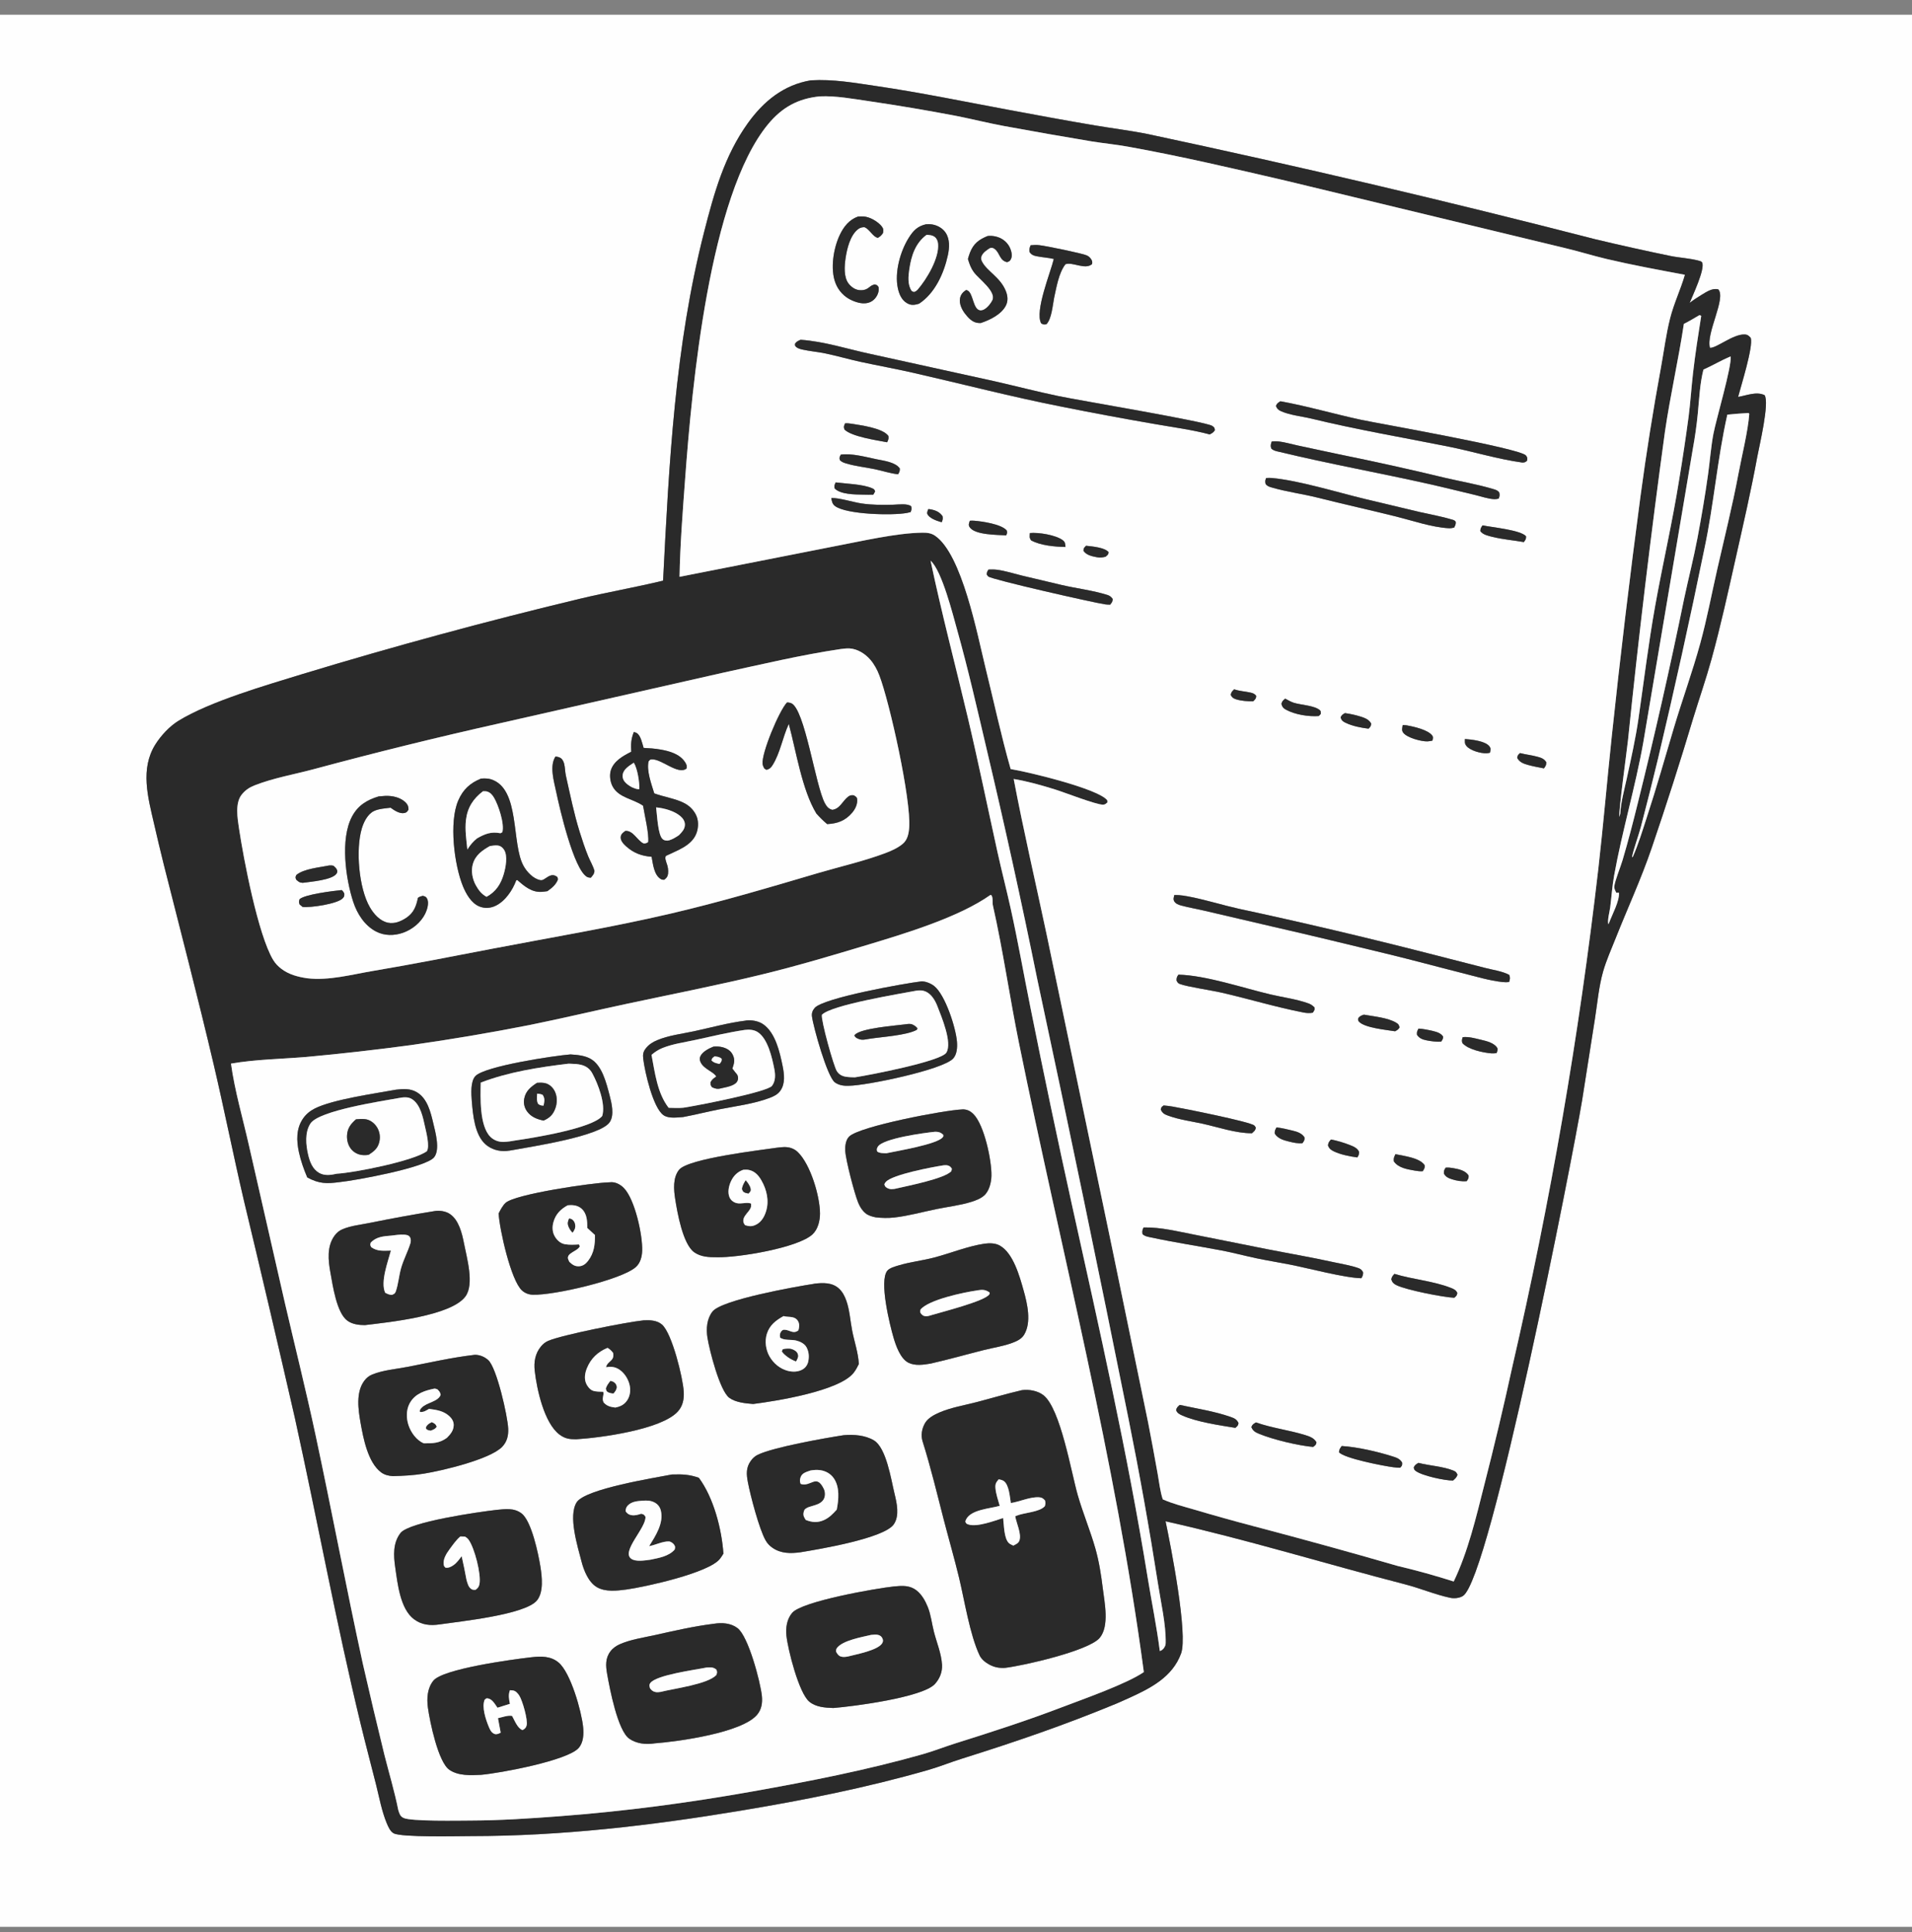 <svg width="96" height="97" viewBox="0 0 96 97" fill="none" xmlns="http://www.w3.org/2000/svg">
<rect x="0" y="0" width="96" height="97" fill="#808080" stroke="none"/>
<g clip-path="url(#clip0_0_359)">
<path d="M0 0.74H96V96.74H0V0.74ZM40.709 4.033C39.346 4.26 38.339 5.084 37.549 6.184C36.371 7.825 35.852 9.699 35.359 11.624C33.885 17.382 33.594 23.246 33.293 29.153C31.905 29.489 30.496 29.731 29.106 30.064C24.433 31.185 19.794 32.444 15.195 33.839C13.367 34.403 10.563 35.207 8.963 36.188C8.514 36.463 8.077 36.935 7.798 37.379C7.034 38.602 7.427 40.027 7.728 41.329C7.886 42.02 8.051 42.711 8.222 43.4C9.067 46.75 9.941 50.087 10.731 53.451C11.264 55.721 11.717 58.011 12.248 60.282C13.119 63.911 13.971 67.544 14.803 71.182C15.934 76.301 16.874 81.46 18.109 86.555C18.356 87.571 18.624 88.58 18.88 89.593C19.04 90.229 19.166 90.933 19.419 91.539C19.491 91.711 19.594 91.952 19.766 92.044C20.167 92.257 22.997 92.184 23.642 92.184C28.178 92.183 32.669 91.657 37.137 90.915C40.328 90.386 43.48 89.762 46.592 88.868C47.168 88.703 47.725 88.475 48.297 88.296C50.969 87.457 53.47 86.602 56.062 85.528C56.266 85.441 56.469 85.351 56.671 85.258C57.75 84.766 58.86 84.216 59.301 83.016C59.654 82.053 58.787 77.629 58.522 76.378C62.572 77.284 66.536 78.508 70.552 79.545C71.309 79.74 72.058 80.06 72.819 80.221C73.016 80.263 73.282 80.236 73.454 80.126C74.824 79.252 78.944 58.198 79.435 55.252L80.085 51.118C80.204 50.349 80.277 49.525 80.49 48.778C80.652 48.211 80.905 47.649 81.122 47.101C81.722 45.59 82.401 44.121 82.927 42.579C83.665 40.416 84.362 38.239 85.017 36.049C85.317 35.071 85.654 34.101 85.927 33.115C86.391 31.438 86.761 29.743 87.142 28.046C87.525 26.342 87.917 24.649 88.232 22.93C88.324 22.429 88.858 20.215 88.598 19.838C88.183 19.641 87.697 19.857 87.269 19.928C87.406 19.4 88.039 17.406 87.904 16.965C87.807 16.856 87.745 16.796 87.592 16.792C87.008 16.775 86.19 17.482 85.856 17.464C85.644 16.732 86.682 14.97 86.273 14.527C85.977 14.454 85.689 14.649 85.445 14.797C85.235 14.925 85.03 15.056 84.836 15.208C84.998 14.808 85.595 13.55 85.471 13.197C85.447 13.13 85.385 13.116 85.32 13.097C84.862 12.966 84.347 12.947 83.876 12.852C82.612 12.591 81.353 12.312 80.098 12.012C72.653 10.095 65.168 8.336 57.648 6.735C56.761 6.555 55.866 6.447 54.974 6.297C53.517 6.051 52.056 5.779 50.602 5.508C48.397 5.098 46.218 4.646 43.996 4.32C42.89 4.158 41.831 3.966 40.709 4.033Z" fill="#FEFEFE"/>
<path d="M33.293 29.153C33.594 23.246 33.885 17.382 35.359 11.624C35.852 9.699 36.371 7.825 37.549 6.184C38.339 5.084 39.346 4.26 40.709 4.033C41.831 3.966 42.89 4.158 43.996 4.32C46.218 4.646 48.397 5.098 50.602 5.508C52.056 5.779 53.517 6.051 54.974 6.297C55.866 6.448 56.761 6.555 57.648 6.735C65.168 8.336 72.653 10.095 80.098 12.012C81.353 12.312 82.612 12.592 83.876 12.852C84.347 12.947 84.862 12.966 85.32 13.097C85.385 13.116 85.447 13.13 85.47 13.197C85.595 13.55 84.998 14.808 84.836 15.208C85.03 15.056 85.235 14.925 85.445 14.797C85.689 14.649 85.977 14.454 86.273 14.527C86.682 14.97 85.644 16.732 85.856 17.464C86.19 17.482 87.008 16.775 87.592 16.792C87.745 16.797 87.807 16.856 87.904 16.965C88.039 17.406 87.406 19.4 87.269 19.928C87.697 19.857 88.183 19.641 88.598 19.839C88.857 20.215 88.324 22.429 88.232 22.93C87.917 24.649 87.525 26.342 87.142 28.046C86.761 29.743 86.391 31.438 85.927 33.115C85.654 34.101 85.317 35.071 85.017 36.049C84.362 38.239 83.665 40.416 82.927 42.579C82.401 44.121 81.722 45.59 81.122 47.101C80.905 47.649 80.652 48.211 80.49 48.778C80.277 49.525 80.204 50.349 80.085 51.118L79.435 55.252C78.944 58.198 74.824 79.252 73.454 80.126C73.282 80.236 73.016 80.263 72.819 80.221C72.058 80.06 71.309 79.741 70.552 79.545C66.536 78.508 62.572 77.284 58.522 76.378C58.787 77.629 59.654 82.053 59.301 83.016C58.86 84.216 57.75 84.766 56.671 85.258C56.469 85.351 56.266 85.441 56.062 85.528C53.47 86.602 50.969 87.457 48.297 88.296C47.725 88.475 47.168 88.703 46.592 88.868C43.479 89.762 40.328 90.386 37.137 90.915C32.669 91.657 28.178 92.183 23.642 92.184C22.997 92.184 20.167 92.257 19.766 92.044C19.594 91.952 19.491 91.711 19.419 91.539C19.166 90.933 19.04 90.229 18.88 89.593C18.624 88.58 18.356 87.571 18.109 86.555C16.874 81.46 15.934 76.301 14.803 71.182C13.971 67.544 13.119 63.911 12.248 60.282C11.717 58.011 11.264 55.721 10.731 53.451C9.941 50.087 9.067 46.75 8.222 43.4C8.051 42.711 7.886 42.02 7.728 41.329C7.427 40.027 7.034 38.602 7.798 37.38C8.077 36.935 8.514 36.463 8.963 36.188C10.563 35.207 13.367 34.403 15.195 33.839C19.794 32.444 24.433 31.185 29.106 30.064C30.496 29.731 31.905 29.489 33.293 29.153ZM41.173 4.838C40.076 4.941 39.267 5.387 38.567 6.234C35.61 9.813 34.738 19.435 34.396 24.087C34.277 25.702 34.148 27.341 34.119 28.96L41.89 27.429C43.212 27.181 44.991 26.759 46.311 26.744C46.544 26.741 46.751 26.762 46.947 26.896C48.308 27.821 49.074 31.873 49.474 33.494C49.894 35.195 50.264 36.928 50.744 38.611C51.624 38.753 55.152 39.601 55.595 40.179L55.603 40.286C55.524 40.353 55.49 40.399 55.379 40.4C55.029 40.402 53.455 39.785 52.969 39.634C52.297 39.425 51.59 39.225 50.897 39.11C51.393 41.721 52 44.318 52.551 46.919L55.864 62.78L57.648 71.428C57.814 72.282 57.972 73.137 58.125 73.994C58.201 74.412 58.248 74.874 58.382 75.276C58.884 75.501 59.436 75.636 59.963 75.791C60.961 76.087 61.964 76.367 62.971 76.632C65.379 77.265 67.779 77.927 70.171 78.619C71.121 78.843 72.061 79.104 72.99 79.401C73.708 77.912 74.118 76.165 74.522 74.566C75.029 72.59 75.5 70.606 75.934 68.613C77.841 60.36 79.283 52.006 80.254 43.591C80.504 41.392 80.691 39.187 80.924 36.987C81.351 32.955 81.833 28.93 82.368 24.911C82.661 22.732 83.001 20.596 83.398 18.434C83.547 17.622 83.65 16.783 83.853 15.984C84.042 15.234 84.379 14.536 84.595 13.796C83.281 13.55 81.962 13.308 80.66 13.001C79.953 12.834 79.26 12.613 78.554 12.448L64.594 9.08C61.96 8.468 59.303 7.844 56.643 7.365C56.041 7.256 55.428 7.198 54.823 7.101C53.35 6.855 51.879 6.597 50.409 6.327C49.609 6.178 48.82 5.98 48.022 5.821C46.563 5.542 45.098 5.295 43.629 5.079C42.837 4.965 41.973 4.803 41.173 4.838ZM85.328 15.821C85.07 15.972 84.814 16.129 84.545 16.261C84.273 18.071 83.861 19.859 83.596 21.671C82.889 26.824 82.27 31.989 81.74 37.163C81.678 37.738 81.264 40.717 81.306 41.016L81.353 40.845C81.383 40.273 81.552 39.67 81.673 39.111C81.892 38.102 82.121 37.093 82.268 36.071C82.539 34.194 82.768 32.304 83.102 30.437C83.481 28.318 83.972 26.212 84.309 24.088C84.485 23.028 84.644 21.965 84.786 20.901C84.877 20.181 84.923 19.457 85.005 18.737C85.115 17.771 85.266 16.818 85.417 15.858L85.328 15.821ZM86.893 17.893C86.425 18.09 85.991 18.351 85.528 18.557C85.347 19.268 85.319 20.007 85.248 20.735C85.189 21.34 85.105 21.941 84.995 22.538L82.506 37.283C82.108 39.524 81.446 41.72 81.044 43.958C80.95 44.484 80.915 45.011 80.849 45.54C80.819 45.783 80.699 46.179 80.753 46.405L80.787 46.34C80.929 45.95 81.331 45.217 81.284 44.817L81.153 44.823C81.106 44.725 81.037 44.612 81.052 44.501C81.094 44.187 81.363 43.538 81.467 43.188C81.746 42.248 81.989 41.308 82.224 40.357C83.075 36.941 83.854 33.507 84.559 30.058C84.773 29.047 85.034 28.043 85.226 27.027C85.427 25.965 85.611 24.889 85.76 23.819C85.853 23.145 85.902 22.46 86.027 21.791C86.165 21.056 86.967 18.361 86.893 17.893ZM87.794 20.735C87.438 20.754 87.082 20.782 86.727 20.818C86.226 23.038 86.053 25.317 85.579 27.538C84.856 31.068 84.078 34.587 83.247 38.094C82.971 39.239 82.683 40.382 82.385 41.522C82.249 42.023 82.054 42.516 81.941 43.021L81.979 43.027C82.263 42.386 82.467 41.701 82.685 41.035C83.17 39.555 83.591 38.066 84.034 36.575C84.46 35.142 84.977 33.729 85.372 32.288C85.708 31.061 85.943 29.807 86.225 28.567C86.586 26.978 86.983 25.401 87.284 23.799C87.453 22.897 87.767 21.645 87.83 20.78L87.794 20.735ZM46.723 28.149C47.275 30.775 47.967 33.383 48.585 35.995C49.118 38.245 49.582 40.509 50.08 42.768C50.29 43.721 50.535 44.665 50.747 45.618C51.114 47.278 51.407 48.95 51.744 50.616C52.406 53.92 53.1 57.218 53.825 60.508C55.202 66.729 56.604 72.918 57.624 79.212C57.823 80.439 58.076 81.656 58.233 82.891C58.335 82.86 58.357 82.831 58.43 82.757C58.489 82.666 58.525 82.605 58.527 82.495C58.548 81.563 58.282 80.43 58.14 79.503C57.706 76.724 57.21 73.956 56.655 71.199C55.177 63.841 53.651 56.494 52.079 49.156C51.294 45.296 50.448 41.448 49.539 37.615C49.07 35.618 48.612 33.602 48.058 31.627C47.841 30.853 47.295 28.657 46.723 28.149ZM42.218 32.585C40.213 32.882 38.231 33.358 36.251 33.786L25.055 36.323C21.949 37.019 18.858 37.781 15.785 38.609C14.805 38.874 13.722 39.059 12.784 39.43C12.515 39.536 12.306 39.676 12.127 39.906C11.798 40.329 11.924 41.084 11.998 41.578C12.235 43.161 12.96 46.933 13.713 48.191C13.818 48.366 13.967 48.521 14.129 48.643C14.508 48.929 14.958 49.046 15.419 49.114C16.511 49.245 17.655 48.927 18.731 48.746C20.742 48.408 22.731 48.013 24.733 47.629C27.705 47.059 30.687 46.564 33.635 45.877C36.147 45.292 38.6 44.564 41.071 43.835C42.19 43.505 43.353 43.244 44.443 42.835C44.748 42.721 45.064 42.581 45.317 42.373C45.565 42.17 45.626 41.857 45.649 41.552C45.753 40.152 44.673 35.279 44.15 33.911C44.043 33.63 43.895 33.352 43.698 33.123C43.442 32.825 43.06 32.581 42.658 32.556C42.513 32.547 42.362 32.569 42.218 32.585ZM49.731 44.931C48.149 46.049 45.481 46.856 43.614 47.419C41.855 47.949 40.098 48.474 38.313 48.91C36.047 49.463 33.75 49.911 31.469 50.398C29.837 50.747 28.215 51.133 26.578 51.465C24.604 51.854 22.62 52.189 20.628 52.471C18.875 52.707 17.118 52.906 15.357 53.067C14.11 53.17 12.831 53.186 11.598 53.4C11.786 54.773 12.197 56.162 12.501 57.516L14.307 65.43C14.819 67.632 15.369 69.827 15.842 72.037C16.66 75.857 17.381 79.697 18.214 83.515C18.564 85.05 18.927 86.583 19.302 88.112C19.535 89.03 19.812 89.948 19.997 90.876C20.053 91.048 20.084 91.184 20.259 91.27C20.634 91.453 23.057 91.404 23.645 91.402C25.134 91.397 26.602 91.299 28.086 91.187C31.368 90.939 34.565 90.515 37.805 89.938C40.673 89.427 43.523 88.869 46.329 88.073C46.886 87.915 47.428 87.698 47.981 87.525C49.782 86.96 51.567 86.383 53.333 85.709C54.398 85.303 56.587 84.534 57.431 83.948C56.009 73.278 53.297 62.872 51.156 52.337C50.692 50.052 50.365 47.733 49.853 45.46C49.815 45.29 49.869 45.113 49.786 44.954L49.731 44.931Z" fill="#2A2A2A"/>
<path d="M34.119 28.96C34.148 27.341 34.277 25.701 34.396 24.087C34.738 19.435 35.61 9.813 38.567 6.234C39.267 5.387 40.076 4.941 41.173 4.838C41.973 4.802 42.837 4.965 43.629 5.079C45.098 5.295 46.563 5.542 48.022 5.821C48.82 5.98 49.609 6.178 50.409 6.327C51.879 6.597 53.35 6.855 54.823 7.101C55.428 7.198 56.041 7.256 56.643 7.365C59.303 7.844 61.96 8.468 64.594 9.08L78.554 12.448C79.26 12.613 79.954 12.834 80.66 13.001C81.962 13.308 83.281 13.55 84.595 13.796C84.379 14.536 84.042 15.234 83.853 15.983C83.65 16.783 83.547 17.622 83.398 18.434C83.001 20.596 82.661 22.732 82.368 24.911C81.833 28.929 81.352 32.955 80.924 36.987C80.691 39.187 80.504 41.392 80.254 43.591C79.283 52.006 77.841 60.36 75.934 68.613C75.5 70.606 75.029 72.59 74.522 74.566C74.118 76.164 73.708 77.912 72.99 79.401C72.061 79.104 71.121 78.843 70.171 78.619C67.779 77.927 65.379 77.265 62.971 76.632C61.964 76.367 60.961 76.087 59.963 75.791C59.436 75.636 58.884 75.501 58.382 75.276C58.248 74.874 58.201 74.412 58.125 73.994C57.972 73.137 57.814 72.282 57.648 71.428L55.864 62.78L52.551 46.919C52 44.318 51.393 41.721 50.897 39.11C51.59 39.225 52.297 39.425 52.969 39.634C53.455 39.785 55.029 40.402 55.379 40.4C55.49 40.399 55.524 40.353 55.603 40.286L55.595 40.179C55.152 39.601 51.624 38.753 50.744 38.611C50.264 36.927 49.894 35.195 49.474 33.494C49.074 31.873 48.308 27.821 46.947 26.895C46.751 26.762 46.544 26.741 46.311 26.744C44.991 26.759 43.212 27.181 41.89 27.429L34.119 28.96ZM43.079 10.873C42.639 11.029 42.36 11.382 42.164 11.796C41.847 12.465 41.681 13.495 41.944 14.198C42.093 14.597 42.398 14.919 42.79 15.087C43.053 15.202 43.376 15.288 43.656 15.181C43.854 15.105 44.002 14.942 44.077 14.746C44.123 14.624 44.128 14.536 44.111 14.409C44.036 14.306 44.033 14.31 43.908 14.28C43.833 14.307 43.775 14.324 43.71 14.372C43.535 14.522 43.396 14.585 43.16 14.568C42.942 14.551 42.749 14.415 42.615 14.248C42.356 13.924 42.397 13.357 42.455 12.966C42.524 12.492 42.687 11.811 43.082 11.508C43.182 11.43 43.274 11.409 43.399 11.405C43.676 11.511 43.816 11.89 44.077 11.941C44.204 11.869 44.254 11.816 44.335 11.701C44.358 11.561 44.366 11.489 44.273 11.368C44.086 11.128 43.668 10.884 43.361 10.869C43.267 10.865 43.172 10.869 43.079 10.873ZM46.496 11.259C46.071 11.357 45.858 11.573 45.628 11.939C45.199 12.621 44.908 13.678 45.081 14.474C45.142 14.754 45.263 15.048 45.516 15.206C45.695 15.319 45.852 15.326 46.053 15.272C46.069 15.268 46.085 15.263 46.101 15.259L46.145 15.247C46.946 14.723 47.396 13.718 47.592 12.81C47.672 12.439 47.699 12.006 47.475 11.677C47.331 11.463 47.075 11.317 46.824 11.272C46.715 11.252 46.607 11.255 46.496 11.259ZM49.583 11.851C49.145 12.032 48.877 12.23 48.698 12.693C48.659 12.793 48.629 12.897 48.599 13.001L48.617 13.062C48.685 13.282 48.761 13.48 48.898 13.666C49.148 14.007 50.047 14.639 49.825 15.081C49.735 15.259 49.541 15.5 49.346 15.569C49.253 15.602 49.164 15.592 49.086 15.53C48.828 15.322 48.832 14.598 48.506 14.561C48.348 14.662 48.238 14.786 48.203 14.974C48.15 15.246 48.295 15.546 48.458 15.755C48.613 15.954 48.814 16.174 49.076 16.209C49.142 16.218 49.177 16.217 49.24 16.218C49.694 16.07 50.289 15.783 50.51 15.33C50.62 15.105 50.596 14.858 50.508 14.63C50.237 13.924 49.557 13.625 49.306 13.136C49.257 13.039 49.24 12.952 49.284 12.849C49.359 12.672 49.552 12.548 49.707 12.449C49.829 12.436 49.862 12.43 49.964 12.515C50.207 12.719 50.195 13.091 50.569 13.161C50.683 13.116 50.714 13.106 50.768 12.985C50.85 12.803 50.758 12.521 50.666 12.36C50.517 12.102 50.268 11.934 49.979 11.871C49.85 11.843 49.713 11.831 49.583 11.851ZM51.748 12.313C51.697 12.439 51.664 12.513 51.693 12.653C51.78 12.786 51.882 12.83 52.033 12.861C52.324 12.922 52.62 12.933 52.911 13.002C52.751 13.673 51.943 15.627 52.276 16.233C52.39 16.301 52.401 16.295 52.535 16.282C52.802 16.026 52.855 15.316 52.926 14.954C53.045 14.422 53.156 13.705 53.496 13.266C53.86 13.137 54.484 13.565 54.833 13.257C54.852 13.143 54.838 13.088 54.77 12.992C54.711 12.911 54.656 12.866 54.566 12.823C54.35 12.721 52.522 12.348 52.194 12.311C52.044 12.294 51.898 12.299 51.748 12.313ZM40.197 17.059C40.079 17.11 40.001 17.142 39.921 17.248C39.918 17.31 39.9 17.341 39.946 17.392C40.034 17.49 40.175 17.525 40.3 17.553C40.677 17.637 41.065 17.665 41.444 17.745C42.032 17.868 42.609 18.037 43.196 18.165C44.067 18.355 44.946 18.511 45.815 18.709C48.317 19.278 50.807 19.927 53.325 20.422C54.859 20.729 56.397 21.016 57.939 21.282C58.859 21.446 59.839 21.57 60.74 21.811C60.869 21.74 60.919 21.723 60.999 21.596C60.978 21.471 60.975 21.454 60.861 21.381C60.527 21.164 54.171 20.101 53.14 19.885C52.073 19.662 51.015 19.387 49.952 19.145L43.727 17.776C42.557 17.527 41.396 17.142 40.197 17.059ZM64.286 20.146C64.164 20.229 64.121 20.242 64.063 20.382C64.115 20.512 64.176 20.578 64.305 20.638C64.747 20.843 65.372 20.903 65.848 21.018C68.113 21.568 70.391 21.957 72.673 22.411C73.922 22.659 75.184 23.05 76.442 23.223C76.568 23.212 76.577 23.213 76.672 23.13C76.689 23.015 76.697 22.969 76.618 22.869C76.329 22.505 69.218 21.266 68.342 21.078C66.991 20.788 65.643 20.39 64.286 20.146ZM42.432 21.252C42.374 21.395 42.351 21.409 42.398 21.561C42.747 21.92 44.019 22.105 44.542 22.205C44.602 22.069 44.628 22.037 44.605 21.886C44.317 21.488 43.205 21.348 42.726 21.271C42.626 21.255 42.534 21.247 42.432 21.252ZM63.852 22.166C63.808 22.299 63.781 22.373 63.827 22.513C63.935 22.632 64.114 22.657 64.265 22.693C66.745 23.291 69.259 23.742 71.748 24.3C72.518 24.473 73.287 24.667 74.056 24.849C74.359 24.921 74.727 25.051 75.036 25.062C75.106 25.064 75.181 25.049 75.249 25.033C75.298 24.887 75.309 24.864 75.272 24.717C75.184 24.609 75.082 24.587 74.954 24.548C74.182 24.317 73.371 24.18 72.586 23.997C70.808 23.568 69.022 23.172 67.229 22.809L65.157 22.366C64.828 22.296 64.471 22.186 64.136 22.159C64.043 22.151 63.944 22.158 63.852 22.166ZM42.215 22.826C42.152 22.956 42.135 22.963 42.168 23.101C42.266 23.198 42.362 23.23 42.49 23.269C42.947 23.407 43.444 23.457 43.913 23.554C44.301 23.634 44.699 23.77 45.092 23.811C45.164 23.687 45.181 23.663 45.178 23.522C44.969 23.203 44.366 23.13 44.014 23.058C43.469 22.945 42.761 22.748 42.215 22.826ZM63.57 24C63.521 24.126 63.516 24.177 63.549 24.308C63.646 24.415 63.717 24.435 63.857 24.476C64.607 24.696 65.408 24.796 66.168 24.988C67.476 25.317 68.79 25.608 70.098 25.933C70.938 26.143 71.861 26.465 72.728 26.52C72.827 26.526 72.916 26.511 73.012 26.489C73.068 26.371 73.102 26.327 73.09 26.194C73.035 26.127 73.006 26.115 72.921 26.09C72.388 25.929 71.821 25.83 71.278 25.706L68.524 25.05C67.154 24.72 65.235 24.126 63.867 23.999C63.767 23.99 63.671 23.993 63.57 24ZM41.959 24.22C41.9 24.354 41.877 24.375 41.909 24.523C42.202 24.829 42.926 24.825 43.327 24.834C43.499 24.838 43.674 24.842 43.847 24.837L43.94 24.673C43.904 24.583 43.897 24.563 43.803 24.52C43.336 24.307 42.48 24.287 41.959 24.22ZM41.739 25.006C41.768 25.171 41.786 25.304 41.932 25.411C42.511 25.834 44.81 25.889 45.537 25.753C45.6 25.741 45.662 25.727 45.723 25.71C45.771 25.579 45.777 25.557 45.751 25.421C45.572 25.265 45.086 25.334 44.859 25.34C44.316 25.354 43.788 25.357 43.249 25.276C42.851 25.216 42.098 24.982 41.739 25.006ZM46.608 25.56C46.586 25.629 46.531 25.73 46.56 25.8C46.645 26.004 46.989 26.133 47.191 26.194C47.24 26.209 47.244 26.209 47.287 26.215C47.334 26.084 47.346 26.052 47.325 25.916C47.184 25.716 46.996 25.627 46.757 25.579C46.681 25.563 46.675 25.565 46.608 25.56ZM48.694 26.145C48.655 26.276 48.603 26.353 48.694 26.48C48.97 26.863 50.078 26.849 50.518 26.879C50.571 26.763 50.575 26.756 50.548 26.632C50.276 26.315 49.329 26.178 48.906 26.143C48.836 26.137 48.764 26.14 48.694 26.145ZM74.439 26.376C74.356 26.496 74.335 26.518 74.326 26.662C74.438 26.844 74.75 26.909 74.946 26.957C75.464 27.084 75.989 27.123 76.511 27.216C76.594 27.096 76.627 27.077 76.622 26.926C76.364 26.609 74.893 26.474 74.439 26.376ZM51.71 26.762C51.699 26.932 51.672 26.985 51.77 27.129C52.239 27.387 52.967 27.452 53.497 27.461C53.481 27.317 53.492 27.222 53.366 27.126C53.015 26.857 52.139 26.721 51.71 26.762ZM54.529 27.4C54.43 27.509 54.401 27.512 54.401 27.657C54.548 27.875 54.835 27.93 55.079 27.977C55.233 28.006 55.363 27.989 55.513 27.95C55.614 27.86 55.644 27.857 55.663 27.724C55.479 27.489 54.847 27.436 54.566 27.404C54.554 27.402 54.542 27.401 54.529 27.4ZM49.63 28.595C49.566 28.698 49.549 28.721 49.544 28.841C49.569 28.875 49.587 28.916 49.619 28.943C49.818 29.104 54.917 30.261 55.501 30.344C55.583 30.355 55.659 30.356 55.742 30.356C55.828 30.241 55.863 30.218 55.867 30.071C55.793 29.973 55.73 29.912 55.612 29.874C54.875 29.639 54.054 29.546 53.298 29.369L51.305 28.897C50.895 28.797 50.466 28.656 50.047 28.604C49.909 28.586 49.768 28.59 49.63 28.595ZM61.967 34.607C61.862 34.715 61.822 34.737 61.793 34.889C61.861 35.018 61.925 35.067 62.066 35.111C62.32 35.19 62.659 35.217 62.925 35.209C63.023 35.104 63.065 35.088 63.074 34.941C63.001 34.83 62.9 34.797 62.776 34.77C62.504 34.709 62.233 34.702 61.967 34.607ZM64.526 35.075C64.417 35.172 64.382 35.192 64.338 35.335C64.377 35.485 64.425 35.553 64.562 35.628C65.018 35.88 65.7 35.987 66.215 35.95L66.316 35.844C66.314 35.776 66.332 35.719 66.28 35.667C66.029 35.42 65.311 35.396 64.962 35.284C64.807 35.234 64.667 35.152 64.526 35.075ZM67.526 35.803C67.408 35.877 67.371 35.889 67.31 36.018C67.357 36.167 67.42 36.222 67.561 36.289C67.909 36.455 68.334 36.538 68.714 36.584C68.815 36.476 68.831 36.472 68.845 36.327C68.735 36.116 68.516 36.042 68.3 35.973C68.052 35.895 67.784 35.838 67.526 35.803ZM70.427 36.404C70.41 36.551 70.36 36.67 70.462 36.796C70.663 37.045 71.36 37.23 71.669 37.222C71.755 37.22 71.841 37.2 71.924 37.181C71.937 37.095 71.972 37.023 71.922 36.945C71.724 36.642 70.973 36.479 70.64 36.419C70.567 36.405 70.502 36.404 70.427 36.404ZM73.552 37.103C73.551 37.258 73.529 37.334 73.637 37.461C73.825 37.682 74.343 37.829 74.629 37.818C74.692 37.815 74.749 37.808 74.81 37.791C74.834 37.663 74.87 37.587 74.784 37.473C74.577 37.198 73.87 37.126 73.552 37.103ZM76.32 37.809C76.213 37.907 76.203 37.91 76.177 38.051C76.299 38.271 76.485 38.337 76.721 38.404C76.982 38.478 77.256 38.525 77.522 38.577C77.607 38.45 77.638 38.426 77.638 38.269C77.533 38.089 77.362 38.038 77.171 37.987C76.891 37.912 76.6 37.883 76.32 37.809ZM58.963 44.936C58.938 45.048 58.895 45.144 58.958 45.252C59.03 45.373 59.173 45.426 59.301 45.461C59.692 45.567 60.099 45.634 60.494 45.728L63.925 46.529C65.821 46.959 67.715 47.425 69.606 47.88C70.886 48.188 72.158 48.537 73.436 48.858C74.087 49.022 74.774 49.232 75.443 49.305C75.555 49.317 75.661 49.318 75.773 49.301C75.816 49.138 75.834 49.11 75.778 48.945C75.431 48.758 74.939 48.694 74.556 48.593L71.74 47.873C68.575 47.061 65.394 46.312 62.2 45.626C61.408 45.449 60.634 45.205 59.839 45.043C59.546 44.984 59.263 44.928 58.963 44.936ZM59.168 48.934C59.089 49.044 59.072 49.092 59.073 49.229C59.126 49.323 59.135 49.364 59.242 49.403C59.621 49.544 60.831 49.721 61.344 49.839C62.711 50.152 64.064 50.566 65.44 50.833C65.602 50.865 65.753 50.873 65.915 50.844C65.989 50.724 66.02 50.712 65.997 50.576C65.898 50.477 65.818 50.421 65.686 50.374C65.072 50.154 64.404 50.074 63.771 49.923C62.402 49.598 60.541 48.967 59.168 48.934ZM68.479 50.942C68.354 50.987 68.273 51.01 68.193 51.124C68.192 51.193 68.176 51.227 68.223 51.283C68.496 51.607 69.624 51.705 70.047 51.777C70.159 51.712 70.204 51.696 70.27 51.587C70.244 51.464 70.22 51.419 70.11 51.351C69.681 51.091 68.972 51.032 68.479 50.942ZM71.223 51.642C71.155 51.774 71.13 51.8 71.145 51.953C71.261 52.132 71.425 52.191 71.628 52.232C71.856 52.278 72.129 52.313 72.36 52.295C72.43 52.191 72.452 52.17 72.458 52.046C72.352 51.872 72.138 51.809 71.95 51.764C71.716 51.709 71.463 51.656 71.223 51.642ZM73.443 52.072C73.401 52.193 73.388 52.244 73.424 52.368C73.704 52.691 74.469 52.852 74.884 52.885C74.971 52.892 75.059 52.884 75.144 52.869C75.167 52.793 75.22 52.699 75.181 52.625C75.042 52.364 74.636 52.267 74.371 52.205C74.075 52.137 73.747 52.038 73.443 52.072ZM58.425 55.501C58.317 55.581 58.311 55.577 58.282 55.706C58.371 55.9 58.471 55.946 58.667 56.018C59.207 56.215 59.822 56.295 60.384 56.418C61.171 56.591 62.052 56.9 62.861 56.896C62.972 56.789 63.031 56.765 63.053 56.61C63.028 56.576 63.01 56.537 62.98 56.508C62.781 56.318 59.352 55.637 58.873 55.557C58.725 55.533 58.575 55.512 58.425 55.501ZM64.092 56.604C64.024 56.733 63.996 56.765 64.005 56.915C64.155 57.163 64.446 57.246 64.712 57.311C64.948 57.369 65.151 57.417 65.396 57.395C65.478 57.273 65.506 57.257 65.499 57.106C65.365 56.888 65.117 56.816 64.879 56.759C64.627 56.699 64.349 56.628 64.092 56.604ZM66.825 57.211C66.73 57.327 66.699 57.353 66.677 57.506C66.734 57.666 66.821 57.732 66.967 57.804C67.294 57.966 67.791 58.063 68.151 58.11C68.222 57.993 68.235 57.968 68.24 57.833C68.152 57.635 67.953 57.557 67.761 57.482C67.478 57.371 67.124 57.263 66.825 57.211ZM70.064 57.948C69.996 58.098 69.964 58.14 69.984 58.308C70.218 58.646 70.662 58.703 71.039 58.773C71.174 58.797 71.297 58.811 71.434 58.803C71.512 58.672 71.543 58.651 71.528 58.495C71.273 58.127 70.508 58.041 70.086 57.951C70.079 57.95 70.071 57.949 70.064 57.948ZM72.584 58.624C72.509 58.751 72.493 58.772 72.497 58.917C72.579 59.079 72.718 59.148 72.885 59.202C73.131 59.281 73.387 59.327 73.644 59.301C73.726 59.173 73.746 59.161 73.735 59.012C73.565 58.761 73.252 58.701 72.97 58.649C72.838 58.625 72.718 58.612 72.584 58.624ZM57.417 61.626C57.356 61.759 57.34 61.81 57.365 61.961C57.492 62.079 57.649 62.095 57.817 62.132C58.982 62.382 60.169 62.559 61.34 62.783C61.924 62.894 62.5 63.05 63.082 63.173C63.65 63.293 64.225 63.382 64.794 63.495C65.705 63.676 67.542 64.162 68.354 64.174C68.417 64.065 68.444 64.009 68.441 63.882C68.385 63.765 68.32 63.707 68.199 63.665C67.817 63.53 67.385 63.463 66.988 63.376C65.858 63.126 64.723 62.934 63.589 62.711L59.914 61.977C59.112 61.823 58.291 61.614 57.472 61.626C57.454 61.626 57.436 61.626 57.417 61.626ZM70.013 63.956C69.921 64.064 69.882 64.095 69.856 64.237C69.908 64.394 69.982 64.46 70.127 64.529C70.627 64.768 72.436 65.127 73.02 65.156C73.126 65.057 73.15 65.052 73.17 64.911C73.101 64.762 72.987 64.715 72.842 64.658C71.959 64.311 70.928 64.238 70.013 63.956ZM59.232 70.536C59.126 70.635 59.086 70.655 59.05 70.799C59.111 70.947 59.214 71.001 59.354 71.064C60.096 71.393 61.218 71.555 62.026 71.687C62.134 71.591 62.16 71.587 62.185 71.447C62.092 71.256 61.978 71.205 61.781 71.136C60.98 70.856 60.063 70.714 59.232 70.536ZM63.059 71.414C62.934 71.495 62.887 71.506 62.83 71.647C62.911 71.846 63.034 71.911 63.229 71.991C63.928 72.278 65.175 72.577 65.931 72.645C66.043 72.555 66.075 72.555 66.099 72.416C65.986 72.203 65.763 72.121 65.543 72.053C64.729 71.799 63.861 71.698 63.059 71.414ZM67.365 72.599C67.281 72.721 67.243 72.758 67.229 72.909C67.473 73.218 69.506 73.609 69.963 73.665C70.075 73.679 70.189 73.687 70.302 73.69C70.401 73.579 70.403 73.585 70.401 73.437C70.293 73.234 70.105 73.179 69.899 73.114C69.16 72.88 68.142 72.645 67.365 72.599ZM71.219 73.446C71.108 73.512 71.036 73.548 70.984 73.673C71 73.767 71.003 73.791 71.084 73.853C71.404 74.093 72.552 74.338 72.956 74.333C73.069 74.228 73.129 74.19 73.18 74.042C73.126 73.919 73.096 73.883 72.969 73.831C72.461 73.624 71.762 73.587 71.219 73.446Z" fill="#FEFEFE"/>
<path d="M43.71 14.373C43.775 14.324 43.833 14.307 43.908 14.28C44.033 14.31 44.036 14.306 44.111 14.409C44.128 14.536 44.123 14.624 44.077 14.746C44.002 14.942 43.854 15.106 43.656 15.181C43.376 15.288 43.053 15.202 42.79 15.087C42.398 14.919 42.093 14.598 41.944 14.198C41.681 13.495 41.847 12.465 42.164 11.796C42.36 11.382 42.639 11.029 43.079 10.873C43.172 10.869 43.267 10.865 43.361 10.869C43.668 10.884 44.086 11.128 44.273 11.368C44.367 11.489 44.358 11.561 44.335 11.701C44.254 11.816 44.204 11.869 44.077 11.941C43.816 11.89 43.676 11.511 43.399 11.405C43.274 11.409 43.182 11.43 43.082 11.508C42.687 11.811 42.524 12.492 42.455 12.966C42.397 13.357 42.356 13.924 42.615 14.248C42.749 14.415 42.942 14.551 43.16 14.568C43.396 14.586 43.535 14.522 43.71 14.373Z" fill="#2A2A2A"/>
<path d="M46.145 15.247L46.101 15.259C46.085 15.263 46.069 15.268 46.053 15.273C45.852 15.327 45.695 15.319 45.516 15.207C45.263 15.048 45.142 14.755 45.081 14.474C44.908 13.678 45.199 12.622 45.628 11.94C45.858 11.573 46.071 11.357 46.496 11.259C46.607 11.255 46.715 11.252 46.824 11.272C47.075 11.317 47.331 11.463 47.475 11.677C47.699 12.006 47.672 12.439 47.592 12.81C47.396 13.718 46.946 14.723 46.145 15.247ZM46.523 11.791C45.962 12.203 45.758 12.837 45.659 13.501C45.605 13.86 45.559 14.297 45.778 14.607C45.836 14.633 45.864 14.667 45.928 14.643C45.992 14.619 46.025 14.586 46.073 14.541C46.527 14.019 47.166 12.952 47.099 12.243C47.087 12.116 47.043 11.988 46.94 11.904C46.822 11.808 46.669 11.796 46.523 11.791Z" fill="#2A2A2A"/>
<path d="M46.073 14.541C46.025 14.586 45.992 14.619 45.928 14.643C45.864 14.667 45.836 14.633 45.778 14.607C45.559 14.297 45.605 13.86 45.659 13.501C45.758 12.837 45.962 12.203 46.523 11.791C46.669 11.796 46.821 11.808 46.94 11.904C47.043 11.988 47.087 12.116 47.099 12.243C47.166 12.952 46.527 14.019 46.073 14.541Z" fill="#FEFEFE"/>
<path d="M48.599 13.001C48.629 12.898 48.659 12.793 48.698 12.693C48.877 12.23 49.145 12.032 49.583 11.851C49.713 11.831 49.85 11.843 49.979 11.871C50.268 11.934 50.517 12.102 50.666 12.36C50.758 12.521 50.85 12.803 50.768 12.985C50.714 13.106 50.683 13.116 50.569 13.161C50.195 13.091 50.207 12.719 49.964 12.515C49.862 12.43 49.829 12.436 49.707 12.449C49.552 12.548 49.359 12.672 49.284 12.849C49.24 12.952 49.257 13.039 49.306 13.136C49.557 13.625 50.237 13.924 50.509 14.63C50.596 14.858 50.62 15.105 50.51 15.33C50.289 15.784 49.694 16.07 49.24 16.219C49.177 16.217 49.142 16.218 49.076 16.209C48.814 16.174 48.613 15.954 48.458 15.755C48.295 15.546 48.151 15.246 48.203 14.974C48.238 14.786 48.349 14.662 48.506 14.561C48.832 14.598 48.828 15.322 49.086 15.53C49.164 15.592 49.253 15.602 49.346 15.569C49.541 15.5 49.735 15.259 49.825 15.081C50.047 14.639 49.148 14.007 48.898 13.666C48.761 13.48 48.685 13.282 48.617 13.062L48.599 13.001Z" fill="#2A2A2A"/>
<path d="M52.911 13.002C52.62 12.933 52.324 12.922 52.033 12.861C51.882 12.83 51.78 12.786 51.693 12.652C51.664 12.513 51.697 12.439 51.748 12.313C51.898 12.299 52.044 12.294 52.194 12.311C52.522 12.348 54.35 12.721 54.566 12.823C54.656 12.866 54.711 12.911 54.77 12.992C54.838 13.088 54.852 13.143 54.833 13.257C54.484 13.565 53.86 13.137 53.496 13.266C53.156 13.705 53.045 14.422 52.926 14.954C52.854 15.316 52.802 16.026 52.535 16.282C52.401 16.295 52.39 16.301 52.276 16.233C51.943 15.627 52.751 13.673 52.911 13.002Z" fill="#2A2A2A"/>
<path d="M84.546 16.261C84.814 16.129 85.07 15.972 85.328 15.821L85.417 15.858C85.266 16.818 85.115 17.771 85.005 18.737C84.923 19.457 84.877 20.181 84.786 20.901C84.644 21.965 84.485 23.028 84.309 24.088C83.972 26.212 83.481 28.318 83.102 30.437C82.768 32.304 82.539 34.194 82.268 36.071C82.121 37.093 81.892 38.102 81.673 39.111C81.552 39.67 81.383 40.273 81.353 40.845L81.306 41.016C81.264 40.717 81.678 37.738 81.74 37.163C82.27 31.989 82.889 26.824 83.596 21.671C83.861 19.859 84.273 18.071 84.546 16.261Z" fill="#FEFEFE"/>
<path d="M60.74 21.811C59.839 21.57 58.859 21.446 57.939 21.282C56.397 21.016 54.859 20.729 53.325 20.422C50.807 19.927 48.317 19.278 45.815 18.709C44.946 18.511 44.067 18.355 43.196 18.165C42.609 18.037 42.032 17.868 41.444 17.745C41.065 17.665 40.677 17.637 40.3 17.553C40.175 17.525 40.034 17.49 39.946 17.392C39.9 17.341 39.918 17.31 39.921 17.248C40.001 17.142 40.079 17.11 40.197 17.059C41.396 17.142 42.557 17.527 43.727 17.776L49.952 19.145C51.015 19.387 52.073 19.662 53.14 19.885C54.171 20.101 60.527 21.164 60.861 21.381C60.975 21.454 60.978 21.471 60.999 21.596C60.919 21.723 60.869 21.74 60.74 21.811Z" fill="#2A2A2A"/>
<path d="M85.528 18.557C85.991 18.351 86.425 18.09 86.893 17.893C86.967 18.361 86.165 21.056 86.027 21.791C85.902 22.46 85.854 23.145 85.76 23.819C85.611 24.889 85.427 25.965 85.226 27.027C85.034 28.043 84.774 29.047 84.559 30.058C83.854 33.507 83.075 36.941 82.224 40.357C81.989 41.308 81.746 42.248 81.467 43.188C81.363 43.538 81.094 44.186 81.052 44.501C81.037 44.612 81.106 44.725 81.153 44.823L81.284 44.817C81.331 45.217 80.929 45.95 80.787 46.34L80.753 46.405C80.699 46.179 80.819 45.783 80.849 45.54C80.915 45.011 80.95 44.484 81.044 43.958C81.446 41.72 82.108 39.524 82.506 37.283L84.995 22.538C85.105 21.941 85.189 21.34 85.248 20.735C85.319 20.007 85.347 19.268 85.528 18.557Z" fill="#FEFEFE"/>
<path d="M76.442 23.224C75.184 23.05 73.922 22.659 72.673 22.411C70.391 21.957 68.113 21.568 65.848 21.018C65.372 20.903 64.747 20.843 64.305 20.638C64.176 20.578 64.115 20.512 64.063 20.382C64.121 20.242 64.164 20.229 64.286 20.146C65.643 20.39 66.991 20.788 68.342 21.078C69.218 21.266 76.329 22.505 76.618 22.869C76.697 22.969 76.689 23.015 76.672 23.13C76.577 23.213 76.568 23.212 76.442 23.224Z" fill="#2A2A2A"/>
<path d="M86.728 20.818C87.082 20.782 87.438 20.754 87.794 20.735L87.83 20.78C87.767 21.645 87.454 22.897 87.284 23.799C86.983 25.401 86.586 26.978 86.225 28.567C85.943 29.807 85.708 31.061 85.372 32.288C84.977 33.729 84.46 35.142 84.034 36.575C83.591 38.066 83.17 39.555 82.685 41.035C82.467 41.701 82.263 42.386 81.979 43.027L81.941 43.021C82.054 42.516 82.249 42.023 82.385 41.522C82.683 40.382 82.971 39.239 83.247 38.094C84.078 34.587 84.856 31.068 85.579 27.538C86.053 25.317 86.226 23.038 86.728 20.818Z" fill="#FEFEFE"/>
<path d="M44.542 22.205C44.019 22.105 42.747 21.92 42.398 21.562C42.351 21.409 42.374 21.395 42.432 21.252C42.534 21.247 42.626 21.255 42.726 21.271C43.205 21.348 44.317 21.488 44.605 21.886C44.628 22.037 44.602 22.069 44.542 22.205Z" fill="#2A2A2A"/>
<path d="M75.249 25.033C75.181 25.049 75.106 25.064 75.036 25.062C74.727 25.051 74.359 24.921 74.056 24.849C73.287 24.667 72.518 24.473 71.748 24.3C69.259 23.742 66.745 23.291 64.265 22.693C64.114 22.657 63.935 22.632 63.827 22.513C63.781 22.373 63.808 22.299 63.852 22.166C63.944 22.158 64.043 22.151 64.136 22.159C64.471 22.186 64.828 22.296 65.157 22.366L67.229 22.809C69.022 23.172 70.808 23.568 72.586 23.997C73.371 24.18 74.182 24.317 74.954 24.548C75.082 24.587 75.184 24.609 75.272 24.717C75.309 24.864 75.298 24.887 75.249 25.033Z" fill="#2A2A2A"/>
<path d="M45.092 23.811C44.699 23.77 44.301 23.634 43.913 23.554C43.444 23.457 42.947 23.407 42.49 23.269C42.362 23.23 42.266 23.198 42.168 23.101C42.135 22.963 42.152 22.956 42.215 22.826C42.761 22.748 43.469 22.945 44.014 23.058C44.366 23.13 44.969 23.203 45.178 23.522C45.181 23.663 45.164 23.687 45.092 23.811Z" fill="#2A2A2A"/>
<path d="M73.012 26.489C72.916 26.511 72.827 26.526 72.728 26.52C71.861 26.465 70.938 26.143 70.098 25.933C68.79 25.608 67.476 25.317 66.168 24.988C65.407 24.796 64.607 24.696 63.857 24.476C63.717 24.435 63.646 24.415 63.549 24.308C63.516 24.177 63.52 24.126 63.57 24C63.671 23.993 63.767 23.99 63.867 23.999C65.235 24.126 67.154 24.72 68.524 25.05L71.277 25.706C71.821 25.83 72.388 25.929 72.921 26.09C73.005 26.115 73.035 26.127 73.09 26.194C73.102 26.327 73.068 26.371 73.012 26.489Z" fill="#2A2A2A"/>
<path d="M43.847 24.837C43.674 24.842 43.499 24.838 43.327 24.834C42.926 24.825 42.202 24.829 41.909 24.523C41.877 24.375 41.9 24.354 41.959 24.22C42.48 24.287 43.336 24.307 43.803 24.52C43.897 24.563 43.904 24.583 43.94 24.673L43.847 24.837Z" fill="#2A2A2A"/>
<path d="M45.723 25.71C45.662 25.727 45.6 25.741 45.537 25.753C44.81 25.889 42.511 25.834 41.932 25.411C41.786 25.304 41.768 25.171 41.739 25.006C42.098 24.982 42.851 25.216 43.249 25.276C43.788 25.357 44.316 25.354 44.859 25.34C45.086 25.334 45.572 25.265 45.751 25.421C45.777 25.557 45.771 25.579 45.723 25.71Z" fill="#2A2A2A"/>
<path d="M47.287 26.215C47.244 26.209 47.24 26.209 47.191 26.194C46.989 26.133 46.645 26.005 46.56 25.8C46.531 25.73 46.586 25.629 46.608 25.56C46.675 25.565 46.681 25.563 46.757 25.579C46.996 25.627 47.184 25.716 47.325 25.916C47.346 26.052 47.334 26.084 47.287 26.215Z" fill="#2A2A2A"/>
<path d="M50.518 26.879C50.078 26.849 48.97 26.863 48.694 26.48C48.603 26.353 48.655 26.276 48.694 26.145C48.764 26.14 48.836 26.137 48.906 26.143C49.329 26.178 50.276 26.315 50.548 26.632C50.575 26.756 50.571 26.763 50.518 26.879Z" fill="#2A2A2A"/>
<path d="M76.511 27.216C75.989 27.123 75.464 27.084 74.946 26.957C74.75 26.909 74.438 26.844 74.326 26.662C74.335 26.518 74.356 26.496 74.439 26.376C74.893 26.473 76.364 26.609 76.622 26.926C76.627 27.077 76.594 27.096 76.511 27.216Z" fill="#2A2A2A"/>
<path d="M53.497 27.461C52.967 27.452 52.239 27.387 51.77 27.129C51.672 26.985 51.699 26.932 51.71 26.762C52.139 26.721 53.015 26.857 53.366 27.126C53.492 27.222 53.481 27.317 53.497 27.461Z" fill="#2A2A2A"/>
<path d="M55.513 27.95C55.363 27.989 55.233 28.006 55.079 27.977C54.835 27.93 54.548 27.875 54.401 27.657C54.402 27.512 54.43 27.509 54.529 27.4C54.542 27.401 54.554 27.402 54.567 27.404C54.847 27.436 55.479 27.489 55.663 27.724C55.644 27.857 55.614 27.86 55.513 27.95Z" fill="#2A2A2A"/>
<path d="M58.43 82.757C58.357 82.831 58.336 82.86 58.233 82.891C58.076 81.656 57.823 80.439 57.624 79.212C56.604 72.918 55.202 66.729 53.825 60.508C53.1 57.218 52.406 53.92 51.744 50.616C51.407 48.95 51.114 47.277 50.747 45.618C50.536 44.665 50.29 43.72 50.08 42.768C49.582 40.509 49.118 38.245 48.585 35.995C47.967 33.383 47.275 30.775 46.723 28.149C47.295 28.657 47.841 30.853 48.058 31.627C48.612 33.602 49.07 35.618 49.54 37.615C50.448 41.448 51.295 45.296 52.079 49.156C53.651 56.494 55.177 63.841 56.655 71.199C57.211 73.955 57.706 76.724 58.14 79.503C58.282 80.43 58.548 81.563 58.528 82.495C58.525 82.605 58.489 82.666 58.43 82.757Z" fill="#FEFEFE"/>
<path d="M55.742 30.356C55.659 30.356 55.583 30.355 55.501 30.344C54.917 30.261 49.818 29.104 49.619 28.943C49.587 28.916 49.569 28.875 49.544 28.841C49.549 28.722 49.566 28.698 49.63 28.595C49.768 28.591 49.909 28.587 50.047 28.604C50.466 28.656 50.895 28.797 51.305 28.897L53.298 29.369C54.054 29.546 54.875 29.639 55.612 29.874C55.73 29.912 55.793 29.973 55.867 30.071C55.863 30.218 55.828 30.241 55.742 30.356Z" fill="#2A2A2A"/>
<path d="M15.419 49.114C14.958 49.046 14.508 48.929 14.13 48.643C13.968 48.521 13.818 48.366 13.714 48.191C12.96 46.933 12.235 43.161 11.998 41.578C11.924 41.084 11.798 40.329 12.127 39.906C12.306 39.676 12.515 39.536 12.784 39.43C13.722 39.059 14.805 38.874 15.785 38.609C18.858 37.781 21.949 37.018 25.055 36.323L36.251 33.786C38.231 33.358 40.213 32.882 42.218 32.585C42.362 32.569 42.513 32.547 42.658 32.556C43.06 32.581 43.442 32.825 43.698 33.123C43.895 33.352 44.043 33.63 44.15 33.911C44.673 35.279 45.753 40.152 45.649 41.551C45.626 41.857 45.565 42.17 45.318 42.373C45.064 42.581 44.748 42.721 44.443 42.835C43.353 43.243 42.19 43.505 41.071 43.834C38.6 44.564 36.147 45.292 33.636 45.877C30.687 46.564 27.705 47.059 24.733 47.629C22.731 48.013 20.742 48.408 18.732 48.746C17.655 48.927 16.511 49.245 15.419 49.114ZM39.517 35.266C39.116 35.685 38.229 37.823 38.29 38.351C38.301 38.441 38.333 38.505 38.376 38.583L38.483 38.651C38.634 38.612 38.706 38.548 38.789 38.416C39.172 37.811 39.298 37.001 39.605 36.346C39.974 37.712 40.269 39.66 40.99 40.845C41.163 41.038 41.332 41.21 41.533 41.375C42.045 41.347 42.433 41.213 42.782 40.807C42.946 40.617 43.069 40.361 43.034 40.104C43.021 40.01 42.946 39.987 42.875 39.932C42.756 39.92 42.693 39.919 42.592 39.993C42.3 40.21 42.185 40.606 41.788 40.66C41.602 40.608 41.515 40.503 41.424 40.341C40.941 39.476 40.412 35.558 39.714 35.3C39.65 35.276 39.585 35.27 39.517 35.266ZM31.825 36.752C31.681 37.103 31.672 37.373 31.695 37.742C31.288 37.949 30.822 38.202 30.672 38.667C30.592 38.917 30.634 39.242 30.754 39.474C31.056 40.058 31.801 40.106 32.289 40.453C32.364 40.933 32.592 41.834 32.547 42.281C32.439 42.35 32.43 42.354 32.303 42.348C31.976 42.172 31.794 41.697 31.403 41.716C31.285 41.795 31.177 41.872 31.165 42.029C31.152 42.214 31.314 42.38 31.44 42.493C31.82 42.834 32.217 42.976 32.717 43.016C32.785 43.366 32.832 43.92 33.17 44.129C33.242 44.174 33.267 44.166 33.348 44.17C33.464 44.086 33.525 44.01 33.543 43.864C33.565 43.691 33.531 43.486 33.465 43.327C33.434 43.201 33.37 43.086 33.435 42.971C33.998 42.696 34.752 42.461 34.977 41.809C35.078 41.517 35.079 41.163 34.932 40.887C34.65 40.359 34.162 40.208 33.623 40.06C33.365 39.99 33.101 39.925 32.85 39.833C32.714 39.387 32.451 38.684 32.565 38.225C32.61 38.176 32.625 38.134 32.697 38.126C33.199 38.071 34.029 38.925 34.468 38.588C34.492 38.462 34.479 38.398 34.41 38.287C34.146 37.857 33.618 37.71 33.151 37.63C32.874 37.582 32.596 37.563 32.315 37.549C32.247 37.331 32.174 36.927 31.968 36.803C31.919 36.773 31.881 36.767 31.825 36.752ZM27.889 37.983C27.58 38.457 27.814 39.224 27.923 39.745C28.097 40.572 28.8 43.629 29.469 44.023C29.527 44.057 29.597 44.062 29.663 44.069C29.759 43.956 29.837 43.88 29.847 43.724C29.775 43.464 29.637 43.246 29.535 42.998C29.371 42.597 29.232 42.174 29.103 41.761C28.818 40.847 28.623 39.88 28.413 38.945C28.367 38.744 28.375 38.53 28.322 38.333C28.296 38.236 28.243 38.124 28.159 38.065C28.08 38.009 27.983 37.993 27.889 37.983ZM24.152 39.09C23.603 39.313 23.247 39.638 23.008 40.192C22.538 41.278 22.807 43.425 23.243 44.493C23.402 44.88 23.663 45.346 24.069 45.51C24.339 45.619 24.623 45.6 24.884 45.475C25.368 45.244 25.738 44.693 25.919 44.199L25.965 44.181L25.977 44.188C26.327 44.492 26.698 44.808 27.194 44.777C27.291 44.771 27.388 44.756 27.484 44.742C27.709 44.581 27.912 44.423 28.012 44.157C27.997 44.075 28.015 44.047 27.938 43.999C27.861 43.951 27.786 43.929 27.694 43.944C27.58 43.963 27.476 44.042 27.381 44.102C27.291 44.16 27.235 44.209 27.122 44.187C26.777 44.119 26.462 43.783 26.296 43.491C25.655 42.366 26.144 39.579 24.639 39.122C24.483 39.074 24.313 39.082 24.152 39.09ZM19.013 39.985C18.421 40.164 17.968 40.438 17.67 41.005C17.079 42.129 17.354 44.112 17.736 45.278C17.933 45.88 18.309 46.471 18.885 46.77C19.302 46.986 19.789 46.985 20.227 46.833C20.699 46.67 21.136 46.314 21.355 45.861C21.45 45.664 21.551 45.33 21.445 45.12C21.391 45.013 21.331 45.005 21.228 44.976C21.133 45.001 21.061 45.017 20.984 45.078C20.9 45.495 20.774 45.829 20.409 46.074C20.135 46.258 19.812 46.396 19.477 46.326C19.076 46.241 18.768 45.89 18.571 45.55C18.017 44.599 17.85 42.647 18.166 41.595C18.263 41.269 18.456 40.874 18.779 40.718C19.012 40.606 19.354 40.582 19.612 40.552C19.791 40.682 20.066 40.869 20.303 40.819C20.428 40.792 20.448 40.745 20.511 40.645C20.511 40.49 20.471 40.392 20.361 40.284C20.102 40.028 19.687 39.943 19.334 39.96C19.227 39.966 19.12 39.974 19.013 39.985ZM16.529 43.452C16.046 43.552 15.255 43.616 14.881 43.928C14.828 44.042 14.829 44.038 14.867 44.158C14.975 44.262 15.04 44.316 15.198 44.324C15.571 44.269 16.701 44.187 16.903 43.852C16.934 43.8 16.946 43.75 16.926 43.692C16.892 43.592 16.819 43.535 16.743 43.466C16.659 43.449 16.617 43.443 16.529 43.452ZM17.154 44.687C16.738 44.729 15.301 44.902 15.041 45.147C15.003 45.276 15 45.285 15.044 45.411L15.194 45.533C15.588 45.581 16.934 45.381 17.205 45.104C17.299 45.008 17.288 44.974 17.284 44.85C17.244 44.788 17.216 44.729 17.154 44.687Z" fill="#FEFEFE"/>
<path d="M62.925 35.209C62.659 35.217 62.32 35.19 62.066 35.111C61.925 35.067 61.861 35.018 61.793 34.889C61.822 34.738 61.862 34.715 61.968 34.607C62.233 34.702 62.504 34.709 62.776 34.77C62.901 34.797 63.001 34.831 63.074 34.941C63.065 35.088 63.023 35.104 62.925 35.209Z" fill="#2A2A2A"/>
<path d="M66.215 35.95C65.7 35.987 65.018 35.88 64.562 35.628C64.425 35.553 64.377 35.485 64.338 35.335C64.382 35.192 64.417 35.172 64.526 35.075C64.668 35.152 64.807 35.234 64.962 35.284C65.311 35.396 66.029 35.42 66.28 35.667C66.332 35.719 66.314 35.776 66.316 35.844L66.215 35.95Z" fill="#2A2A2A"/>
<path d="M39.605 36.346C39.298 37.001 39.172 37.811 38.789 38.416C38.706 38.549 38.634 38.612 38.483 38.651L38.376 38.583C38.333 38.505 38.301 38.441 38.29 38.351C38.229 37.823 39.116 35.685 39.517 35.266C39.585 35.27 39.65 35.276 39.714 35.3C40.412 35.558 40.941 39.476 41.424 40.341C41.515 40.503 41.602 40.608 41.788 40.66C42.185 40.606 42.3 40.21 42.592 39.993C42.693 39.919 42.756 39.92 42.875 39.932C42.946 39.987 43.021 40.01 43.034 40.104C43.069 40.361 42.946 40.617 42.782 40.808C42.433 41.213 42.045 41.347 41.533 41.375C41.332 41.21 41.163 41.038 40.99 40.846C40.269 39.66 39.974 37.712 39.605 36.346Z" fill="#2A2A2A"/>
<path d="M68.714 36.584C68.334 36.538 67.909 36.455 67.561 36.289C67.42 36.222 67.357 36.167 67.31 36.018C67.371 35.889 67.408 35.877 67.526 35.803C67.784 35.837 68.052 35.895 68.3 35.973C68.516 36.042 68.735 36.116 68.845 36.327C68.831 36.472 68.815 36.476 68.714 36.584Z" fill="#2A2A2A"/>
<path d="M71.924 37.182C71.841 37.2 71.755 37.22 71.669 37.222C71.36 37.23 70.663 37.045 70.462 36.796C70.36 36.67 70.41 36.551 70.427 36.404C70.502 36.404 70.567 36.406 70.64 36.419C70.973 36.479 71.724 36.642 71.922 36.945C71.972 37.023 71.937 37.095 71.924 37.182Z" fill="#2A2A2A"/>
<path d="M31.695 37.742C31.672 37.373 31.681 37.103 31.825 36.752C31.881 36.767 31.919 36.773 31.968 36.803C32.174 36.927 32.247 37.331 32.315 37.549C32.596 37.563 32.874 37.582 33.151 37.63C33.618 37.71 34.146 37.857 34.41 38.287C34.479 38.398 34.492 38.462 34.468 38.588C34.029 38.925 33.199 38.071 32.697 38.126C32.625 38.134 32.61 38.176 32.565 38.225C32.451 38.684 32.714 39.387 32.85 39.833C33.101 39.925 33.365 39.99 33.623 40.06C34.162 40.208 34.65 40.359 34.932 40.887C35.079 41.163 35.078 41.517 34.977 41.809C34.752 42.461 33.998 42.696 33.435 42.971C33.37 43.086 33.434 43.201 33.465 43.327C33.531 43.486 33.565 43.691 33.543 43.864C33.525 44.01 33.464 44.086 33.348 44.17C33.267 44.166 33.242 44.174 33.17 44.129C32.832 43.92 32.785 43.366 32.717 43.016C32.217 42.976 31.82 42.834 31.44 42.493C31.314 42.38 31.152 42.214 31.165 42.029C31.177 41.872 31.285 41.795 31.403 41.716C31.794 41.697 31.976 42.172 32.303 42.348C32.43 42.354 32.439 42.35 32.547 42.281C32.591 41.834 32.364 40.933 32.289 40.453C31.801 40.106 31.056 40.058 30.754 39.474C30.634 39.242 30.592 38.917 30.672 38.667C30.822 38.202 31.288 37.949 31.695 37.742ZM31.823 38.292C31.608 38.438 31.303 38.609 31.266 38.896C31.249 39.024 31.279 39.139 31.36 39.24C31.455 39.361 31.582 39.44 31.712 39.517C31.841 39.567 31.962 39.638 32.101 39.617C32.111 39.267 32.008 38.59 31.823 38.292ZM32.943 40.536C32.992 40.882 33.028 41.936 33.277 42.133C33.372 42.208 33.487 42.221 33.6 42.188C33.771 42.137 33.94 42.032 34.088 41.933C34.23 41.784 34.377 41.643 34.388 41.424C34.397 41.243 34.297 41.091 34.164 40.977C33.855 40.712 33.345 40.574 32.943 40.536Z" fill="#2A2A2A"/>
<path d="M74.81 37.791C74.749 37.808 74.692 37.815 74.629 37.818C74.343 37.829 73.825 37.682 73.637 37.461C73.529 37.334 73.551 37.258 73.552 37.103C73.87 37.126 74.577 37.198 74.784 37.473C74.87 37.587 74.834 37.663 74.81 37.791Z" fill="#2A2A2A"/>
<path d="M77.522 38.577C77.256 38.525 76.982 38.478 76.721 38.404C76.485 38.337 76.299 38.271 76.177 38.051C76.203 37.91 76.213 37.907 76.32 37.809C76.6 37.883 76.891 37.912 77.171 37.987C77.362 38.038 77.533 38.089 77.638 38.269C77.638 38.426 77.607 38.45 77.522 38.577Z" fill="#2A2A2A"/>
<path d="M29.663 44.069C29.597 44.062 29.527 44.057 29.469 44.023C28.8 43.629 28.097 40.572 27.923 39.745C27.814 39.224 27.58 38.457 27.889 37.983C27.983 37.993 28.08 38.009 28.159 38.065C28.243 38.124 28.295 38.236 28.322 38.333C28.375 38.53 28.367 38.744 28.413 38.945C28.623 39.88 28.818 40.847 29.103 41.761C29.232 42.174 29.371 42.597 29.535 42.998C29.636 43.246 29.775 43.464 29.847 43.724C29.837 43.88 29.759 43.956 29.663 44.069Z" fill="#2A2A2A"/>
<path d="M31.712 39.517C31.582 39.44 31.455 39.361 31.36 39.24C31.279 39.139 31.249 39.024 31.266 38.896C31.303 38.609 31.608 38.438 31.823 38.292C32.008 38.59 32.111 39.267 32.101 39.617C31.962 39.638 31.841 39.567 31.712 39.517Z" fill="#FEFEFE"/>
<path d="M25.977 44.188L25.965 44.181L25.919 44.199C25.738 44.693 25.367 45.244 24.884 45.475C24.623 45.6 24.339 45.619 24.069 45.51C23.663 45.346 23.402 44.88 23.243 44.493C22.807 43.425 22.538 41.278 23.008 40.192C23.247 39.638 23.603 39.313 24.152 39.09C24.313 39.082 24.483 39.074 24.639 39.122C26.144 39.579 25.655 42.366 26.296 43.491C26.462 43.783 26.777 44.119 27.122 44.187C27.235 44.209 27.291 44.16 27.381 44.102C27.476 44.042 27.58 43.963 27.694 43.944C27.786 43.929 27.86 43.951 27.938 43.999C28.015 44.047 27.997 44.075 28.012 44.157C27.912 44.423 27.709 44.581 27.484 44.742C27.388 44.756 27.291 44.771 27.194 44.777C26.698 44.808 26.327 44.492 25.977 44.188ZM24.25 39.726C23.758 40.099 23.47 40.545 23.395 41.169C23.337 41.655 23.416 42.167 23.466 42.651C23.604 42.428 23.752 42.251 23.957 42.087C24.366 41.86 24.655 41.744 25.128 41.833L25.222 41.783C25.34 41.359 25.024 40.419 24.799 40.041C24.716 39.903 24.61 39.782 24.448 39.738C24.39 39.722 24.308 39.727 24.25 39.726ZM24.598 42.477C24.212 42.697 23.876 42.924 23.743 43.376C23.64 43.722 23.717 44.133 23.89 44.444C24.026 44.689 24.179 44.894 24.43 45.025C24.891 44.773 25.138 44.402 25.288 43.901C25.388 43.564 25.508 42.973 25.306 42.661C25.228 42.539 25.124 42.464 24.977 42.448C24.854 42.436 24.72 42.461 24.598 42.477Z" fill="#2A2A2A"/>
<path d="M23.466 42.651C23.416 42.167 23.337 41.655 23.395 41.169C23.47 40.545 23.758 40.099 24.25 39.726C24.308 39.727 24.39 39.722 24.448 39.738C24.61 39.782 24.716 39.903 24.799 40.041C25.024 40.419 25.34 41.359 25.222 41.783L25.129 41.833C24.655 41.744 24.366 41.86 23.957 42.087C23.752 42.251 23.604 42.428 23.466 42.651Z" fill="#FEFEFE"/>
<path d="M20.984 45.078C21.061 45.017 21.133 45.001 21.228 44.976C21.331 45.005 21.391 45.013 21.445 45.12C21.551 45.33 21.45 45.664 21.355 45.861C21.136 46.314 20.699 46.67 20.227 46.833C19.789 46.985 19.302 46.986 18.885 46.77C18.309 46.472 17.933 45.88 17.736 45.278C17.354 44.112 17.079 42.129 17.67 41.005C17.968 40.438 18.421 40.164 19.013 39.985C19.12 39.974 19.227 39.966 19.334 39.96C19.687 39.943 20.102 40.028 20.361 40.284C20.471 40.392 20.511 40.49 20.511 40.645C20.448 40.745 20.428 40.792 20.303 40.819C20.066 40.869 19.791 40.682 19.612 40.552C19.354 40.582 19.012 40.606 18.779 40.718C18.456 40.874 18.263 41.27 18.166 41.595C17.85 42.647 18.017 44.6 18.571 45.55C18.768 45.89 19.076 46.241 19.477 46.326C19.812 46.396 20.135 46.258 20.409 46.074C20.774 45.829 20.9 45.495 20.984 45.078Z" fill="#2A2A2A"/>
<path d="M34.088 41.933C33.94 42.032 33.771 42.137 33.6 42.188C33.487 42.221 33.372 42.208 33.277 42.133C33.029 41.936 32.992 40.882 32.943 40.536C33.345 40.574 33.855 40.712 34.164 40.977C34.297 41.091 34.397 41.243 34.388 41.424C34.377 41.643 34.23 41.784 34.088 41.933Z" fill="#FEFEFE"/>
<path d="M24.43 45.025C24.18 44.894 24.026 44.689 23.89 44.444C23.717 44.133 23.64 43.722 23.743 43.376C23.876 42.924 24.212 42.697 24.598 42.477C24.72 42.461 24.854 42.436 24.977 42.448C25.124 42.464 25.228 42.539 25.306 42.661C25.508 42.973 25.388 43.564 25.288 43.901C25.138 44.402 24.891 44.773 24.43 45.025Z" fill="#FEFEFE"/>
<path d="M15.198 44.324C15.04 44.316 14.975 44.262 14.867 44.158C14.829 44.038 14.828 44.042 14.881 43.928C15.255 43.616 16.046 43.552 16.529 43.452C16.616 43.443 16.659 43.449 16.743 43.466C16.819 43.535 16.892 43.592 16.926 43.692C16.946 43.75 16.934 43.8 16.903 43.852C16.701 44.187 15.571 44.269 15.198 44.324Z" fill="#2A2A2A"/>
<path d="M15.194 45.533L15.044 45.411C15 45.285 15.003 45.276 15.041 45.147C15.301 44.902 16.738 44.729 17.154 44.687C17.216 44.729 17.244 44.788 17.284 44.85C17.288 44.974 17.299 45.008 17.205 45.104C16.934 45.381 15.587 45.581 15.194 45.533Z" fill="#2A2A2A"/>
<path d="M11.598 53.4C12.831 53.186 14.11 53.17 15.357 53.067C17.118 52.906 18.875 52.707 20.628 52.471C22.62 52.189 24.604 51.854 26.578 51.465C28.215 51.133 29.837 50.747 31.469 50.398C33.75 49.911 36.047 49.463 38.313 48.91C40.098 48.474 41.855 47.949 43.614 47.419C45.481 46.856 48.149 46.049 49.731 44.931L49.786 44.954C49.87 45.113 49.815 45.29 49.853 45.46C50.365 47.732 50.692 50.052 51.156 52.337C53.297 62.871 56.009 73.278 57.431 83.948C56.587 84.534 54.398 85.303 53.333 85.709C51.568 86.383 49.783 86.96 47.981 87.525C47.428 87.698 46.886 87.915 46.329 88.073C43.523 88.869 40.673 89.427 37.805 89.938C34.565 90.515 31.368 90.939 28.086 91.187C26.602 91.299 25.134 91.397 23.645 91.402C23.057 91.404 20.634 91.453 20.259 91.27C20.084 91.184 20.053 91.048 19.997 90.876C19.813 89.948 19.535 89.03 19.303 88.112C18.927 86.583 18.565 85.05 18.214 83.515C17.381 79.697 16.66 75.857 15.842 72.037C15.369 69.827 14.819 67.632 14.307 65.43L12.501 57.516C12.197 56.162 11.786 54.773 11.598 53.4ZM46.251 49.273C45.484 49.361 41.325 50.097 40.901 50.609C40.798 50.733 40.747 50.864 40.768 51.027C40.835 51.559 41.535 54.066 41.92 54.344C42.124 54.492 42.379 54.524 42.624 54.512C43.48 54.508 47.332 53.715 47.858 53.144C48.051 52.934 48.07 52.576 48.049 52.308C47.993 51.595 47.459 49.947 46.904 49.505C46.742 49.376 46.462 49.258 46.251 49.273ZM37.44 51.242C36.561 51.351 35.712 51.589 34.849 51.775C34.236 51.907 33.589 51.979 33.006 52.22C32.768 52.319 32.589 52.433 32.425 52.636C32.287 52.807 32.272 52.955 32.298 53.167C32.376 53.815 32.788 55.617 33.311 55.986C33.569 56.17 33.993 56.101 34.297 56.083C34.91 55.968 35.513 55.814 36.125 55.694C36.954 55.53 37.846 55.422 38.637 55.124C38.849 55.044 39.044 54.953 39.179 54.764C39.438 54.399 39.376 53.926 39.293 53.514C39.152 52.822 38.93 51.838 38.31 51.418C38.077 51.261 37.742 51.203 37.466 51.235C37.457 51.236 37.449 51.24 37.44 51.242ZM28.645 52.938C27.824 53.003 24.358 53.523 23.873 54.023C23.617 54.287 23.66 54.931 23.689 55.277C23.745 55.965 23.831 56.978 24.386 57.46C24.67 57.708 25.055 57.816 25.428 57.786C25.535 57.777 25.64 57.759 25.745 57.741C26.651 57.572 30.149 57.052 30.617 56.334C30.852 55.976 30.709 55.383 30.608 54.996C30.448 54.392 30.234 53.481 29.647 53.157C29.344 52.989 28.984 52.962 28.645 52.938ZM19.891 54.708C18.841 54.902 16.702 55.197 15.797 55.658C15.56 55.779 15.358 55.947 15.208 56.168C14.865 56.673 14.885 57.278 15.009 57.849C15.104 58.285 15.253 58.706 15.428 59.115C16.019 59.436 16.401 59.436 17.051 59.349C17.824 59.271 21.4 58.622 21.802 58.096C22.105 57.7 21.857 56.831 21.754 56.393C21.622 55.835 21.46 55.152 20.93 54.838C20.605 54.644 20.255 54.666 19.891 54.708ZM48.315 55.7C47.432 55.733 43.17 56.543 42.637 57.06C42.461 57.232 42.428 57.543 42.439 57.775C42.463 58.245 42.901 59.917 43.084 60.368C43.166 60.568 43.277 60.762 43.444 60.903C43.595 61.031 43.783 61.079 43.973 61.119C44.285 61.152 44.581 61.161 44.894 61.127C45.601 61.049 46.316 60.847 47.013 60.705C47.595 60.586 48.195 60.518 48.763 60.343C48.985 60.274 49.232 60.181 49.408 60.027C49.669 59.799 49.772 59.363 49.779 59.032C49.796 58.269 49.419 56.479 48.877 55.936C48.726 55.785 48.575 55.705 48.358 55.697C48.343 55.697 48.329 55.699 48.315 55.7ZM39.052 57.617C38.249 57.736 34.545 58.16 34.092 58.734C33.779 59.132 33.827 59.728 33.901 60.198C34.007 60.873 34.283 62.469 34.862 62.876C35.192 63.107 35.6 63.124 35.988 63.121C37.023 63.151 40.05 62.658 40.792 61.976C41.068 61.722 41.171 61.29 41.171 60.928C41.17 60.06 40.694 58.463 40.062 57.847C39.872 57.662 39.638 57.587 39.375 57.59C39.267 57.592 39.159 57.605 39.052 57.617ZM30.561 59.362C29.767 59.381 25.837 59.95 25.378 60.398C25.231 60.541 25.128 60.742 25.036 60.922C25.078 61.711 25.651 64.287 26.209 64.79C26.358 64.925 26.552 65 26.754 65.003C27.799 65.041 31.205 64.255 31.925 63.614C32.152 63.413 32.233 63.092 32.243 62.799C32.27 62.016 31.883 60.234 31.331 59.654C31.175 59.49 30.945 59.357 30.714 59.354C30.658 59.354 30.619 59.358 30.561 59.362ZM21.829 60.803C20.74 60.978 19.678 61.171 18.598 61.391C18.14 61.485 17.632 61.533 17.2 61.714C17.035 61.783 16.906 61.892 16.8 62.035C16.403 62.576 16.479 63.282 16.592 63.903C16.71 64.547 16.901 65.912 17.442 66.307C17.694 66.49 18.018 66.528 18.321 66.529C19.472 66.39 22.646 66.073 23.369 65.09C23.824 64.472 23.435 63.144 23.298 62.431C23.2 61.926 23.038 61.248 22.584 60.947C22.371 60.806 22.078 60.767 21.829 60.803ZM49.434 62.44C48.575 62.57 47.745 62.915 46.906 63.136C46.322 63.29 45.706 63.355 45.13 63.528C44.957 63.58 44.661 63.658 44.548 63.801C44.134 64.326 44.675 66.511 44.864 67.158C44.983 67.568 45.212 68.219 45.614 68.418C45.948 68.583 46.371 68.52 46.725 68.46C47.626 68.257 48.513 68.003 49.409 67.778C49.877 67.661 50.383 67.588 50.834 67.417C51.068 67.328 51.289 67.228 51.422 67.008C51.798 66.385 51.58 65.447 51.395 64.791C51.199 64.096 50.879 62.913 50.198 62.535C49.969 62.408 49.688 62.408 49.434 62.44ZM40.852 64.459C39.977 64.593 36.231 65.253 35.771 65.851C35.488 66.219 35.45 66.712 35.52 67.155C35.62 67.787 36.141 69.83 36.618 70.179C36.937 70.413 37.433 70.459 37.818 70.489C38.986 70.341 42.144 69.836 42.86 68.924C42.966 68.789 43.048 68.636 43.122 68.481C43.087 67.899 42.9 67.379 42.788 66.812C42.691 66.32 42.663 65.787 42.497 65.312C42.416 65.078 42.302 64.856 42.116 64.687C41.778 64.381 41.308 64.398 40.882 64.451C40.872 64.453 40.862 64.456 40.852 64.459ZM32.321 66.289C31.474 66.374 28.237 67.017 27.533 67.316C27.382 67.379 27.265 67.476 27.161 67.602C26.869 67.954 26.798 68.382 26.849 68.826C26.955 69.762 27.323 71.442 28.087 72.021C28.366 72.232 28.587 72.26 28.926 72.261C30.142 72.188 33.197 71.776 34.027 70.874C34.288 70.591 34.351 70.241 34.329 69.867C34.289 69.174 33.742 66.939 33.238 66.502C32.987 66.284 32.635 66.274 32.321 66.289ZM23.787 68.027C22.661 68.159 21.572 68.412 20.462 68.626C19.885 68.738 19.227 68.787 18.682 69.013C18.517 69.081 18.396 69.183 18.29 69.325C17.859 69.905 17.987 70.776 18.105 71.442C18.241 72.207 18.472 73.436 19.143 73.927C19.311 74.05 19.517 74.099 19.723 74.11C20.246 74.099 20.755 74.071 21.273 73.988C22.175 73.844 24.596 73.275 25.211 72.642C25.46 72.386 25.531 72.074 25.516 71.724C25.489 71.098 24.943 68.684 24.52 68.292C24.337 68.122 24.092 68.018 23.839 68.02C23.821 68.02 23.804 68.025 23.787 68.027ZM51.31 69.795C50.54 69.974 49.781 70.201 49.016 70.4C48.414 70.556 47.749 70.666 47.178 70.911C46.919 71.022 46.592 71.191 46.446 71.446C46.283 71.73 46.226 72.061 46.325 72.373C46.733 73.67 47.048 74.987 47.387 76.303C47.638 77.273 47.919 78.237 48.153 79.21C48.429 80.353 48.693 82.07 49.183 83.107C49.276 83.306 49.476 83.466 49.665 83.568C49.928 83.71 50.162 83.753 50.457 83.738C51.379 83.631 54.671 82.881 55.216 82.231C55.71 81.64 55.458 80.454 55.37 79.745C55.288 79.075 55.183 78.396 54.998 77.746C54.741 76.844 54.374 75.972 54.114 75.07C53.786 73.931 53.251 70.736 52.396 70.053C52.109 69.825 51.668 69.746 51.31 69.795ZM42.365 72.055C41.411 72.201 38.814 72.662 38.045 73.04C37.908 73.107 37.796 73.209 37.706 73.331C37.447 73.683 37.475 74.02 37.553 74.428C37.68 75.098 38.121 76.776 38.439 77.333C38.533 77.498 38.64 77.611 38.797 77.717C39.221 78.002 39.694 78 40.183 77.935C41.102 77.785 44.398 77.236 44.878 76.528C45.173 76.093 45.028 75.465 44.913 74.991C44.741 74.282 44.502 72.686 43.875 72.314C43.434 72.052 42.866 72.014 42.365 72.055ZM33.754 74.026C32.888 74.195 29.386 74.746 28.954 75.425C28.519 76.112 29.004 77.643 29.198 78.398C29.315 78.852 29.549 79.439 29.968 79.685C30.397 79.936 30.98 79.866 31.451 79.804C32.396 79.673 35.601 78.97 36.148 78.262C36.212 78.18 36.27 78.091 36.322 78.001C36.237 76.768 35.831 75.197 35.09 74.196C34.631 74.031 34.263 74.012 33.778 74.029C33.77 74.029 33.762 74.027 33.754 74.026ZM24.928 75.806C24.022 75.909 20.546 76.407 20.11 76.966C19.722 77.464 19.759 78.106 19.845 78.695C19.963 79.506 20.091 80.776 20.788 81.297C21.176 81.587 21.606 81.624 22.068 81.556C23.056 81.408 26.374 81.077 26.964 80.347C27.301 79.93 27.213 79.156 27.134 78.659C27.03 78.008 26.686 76.362 26.186 75.982C25.809 75.696 25.366 75.764 24.928 75.806ZM44.891 79.649C43.99 79.744 40.261 80.394 39.772 80.978C39.504 81.298 39.445 81.723 39.487 82.126C39.555 82.792 40.107 85.005 40.638 85.438C40.973 85.711 41.425 85.737 41.839 85.753C42.833 85.675 46.331 85.221 46.943 84.545C47.185 84.276 47.318 83.944 47.298 83.581C47.266 83.019 47.031 82.471 46.892 81.929C46.787 81.521 46.742 81.08 46.586 80.689C46.463 80.383 46.294 80.073 46.035 79.863C45.688 79.583 45.31 79.609 44.891 79.649ZM35.845 81.523C34.831 81.648 33.842 81.879 32.846 82.099C32.285 82.223 31.668 82.313 31.14 82.542C30.945 82.626 30.779 82.738 30.65 82.908C30.385 83.256 30.413 83.643 30.485 84.049C30.617 84.796 31.015 86.887 31.595 87.293C31.961 87.549 32.438 87.597 32.871 87.527C34.073 87.436 37.246 86.994 38.011 86.094C38.24 85.823 38.288 85.492 38.253 85.147C38.18 84.448 37.581 82.162 37.03 81.741C36.695 81.486 36.246 81.459 35.845 81.523ZM26.615 83.212C25.697 83.318 22.241 83.786 21.76 84.379C21.455 84.754 21.422 85.272 21.485 85.732C21.581 86.43 21.999 88.471 22.564 88.857C23.021 89.168 23.624 89.13 24.15 89.108C25.096 89.026 28.496 88.395 29.054 87.759C29.297 87.482 29.313 87.059 29.278 86.711C29.2 85.926 28.656 83.984 28.048 83.471C27.656 83.14 27.169 83.15 26.687 83.204L26.615 83.212Z" fill="#FEFEFE"/>
<path d="M75.773 49.301C75.661 49.318 75.555 49.317 75.443 49.305C74.774 49.232 74.087 49.022 73.436 48.858C72.158 48.537 70.886 48.188 69.606 47.88C67.715 47.425 65.821 46.959 63.925 46.529L60.494 45.728C60.099 45.634 59.692 45.567 59.301 45.461C59.173 45.426 59.03 45.373 58.958 45.252C58.895 45.144 58.938 45.048 58.963 44.936C59.263 44.928 59.546 44.984 59.839 45.043C60.634 45.205 61.408 45.449 62.2 45.625C65.394 46.312 68.575 47.061 71.74 47.872L74.556 48.593C74.939 48.694 75.431 48.758 75.778 48.945C75.834 49.11 75.816 49.138 75.773 49.301Z" fill="#2A2A2A"/>
<path d="M65.915 50.844C65.753 50.873 65.602 50.865 65.44 50.833C64.064 50.566 62.711 50.152 61.344 49.839C60.831 49.721 59.621 49.544 59.242 49.403C59.135 49.364 59.126 49.323 59.073 49.229C59.072 49.092 59.089 49.045 59.168 48.934C60.541 48.967 62.402 49.598 63.771 49.923C64.404 50.074 65.072 50.154 65.686 50.374C65.818 50.421 65.898 50.477 65.997 50.576C66.02 50.712 65.989 50.724 65.915 50.844Z" fill="#2A2A2A"/>
<path d="M42.624 54.512C42.379 54.524 42.124 54.492 41.92 54.344C41.535 54.066 40.835 51.559 40.768 51.027C40.747 50.864 40.798 50.733 40.901 50.609C41.325 50.097 45.484 49.361 46.251 49.273C46.462 49.258 46.742 49.376 46.904 49.505C47.459 49.947 47.993 51.595 48.049 52.308C48.07 52.576 48.051 52.934 47.858 53.144C47.332 53.715 43.48 54.508 42.624 54.512ZM46.014 49.737C45.228 49.885 41.734 50.454 41.267 50.949C41.211 51.21 41.859 53.54 42.019 53.781C42.129 53.947 42.275 54.027 42.469 54.059C42.618 54.083 42.771 54.085 42.922 54.089C43.648 53.98 47.247 53.284 47.515 52.85C47.826 52.347 47.269 51.043 47.064 50.512C46.954 50.229 46.769 49.913 46.481 49.783C46.329 49.715 46.175 49.713 46.014 49.737Z" fill="#2A2A2A"/>
<path d="M42.922 54.089C42.771 54.085 42.618 54.083 42.469 54.059C42.275 54.027 42.129 53.947 42.019 53.781C41.859 53.54 41.211 51.21 41.267 50.949C41.734 50.454 45.229 49.886 46.014 49.737C46.175 49.713 46.33 49.715 46.481 49.783C46.769 49.913 46.954 50.229 47.064 50.513C47.269 51.043 47.826 52.347 47.515 52.85C47.247 53.284 43.648 53.98 42.922 54.089ZM45.438 51.43C44.925 51.496 43.241 51.623 42.927 51.948C42.917 51.959 42.909 51.972 42.9 51.984C42.94 52.092 43.012 52.119 43.114 52.162C43.286 52.236 43.458 52.185 43.636 52.157C44.267 52.056 45.507 51.988 46.031 51.705L46.066 51.632C45.993 51.532 45.846 51.429 45.721 51.412C45.631 51.4 45.528 51.417 45.438 51.43Z" fill="#FEFEFE"/>
<path d="M70.047 51.777C69.625 51.706 68.496 51.607 68.223 51.283C68.176 51.227 68.192 51.193 68.193 51.124C68.274 51.01 68.354 50.987 68.479 50.942C68.972 51.033 69.682 51.091 70.11 51.351C70.22 51.419 70.244 51.464 70.27 51.587C70.204 51.696 70.159 51.712 70.047 51.777Z" fill="#2A2A2A"/>
<path d="M34.297 56.083C33.993 56.101 33.569 56.17 33.311 55.987C32.788 55.617 32.376 53.815 32.298 53.167C32.272 52.955 32.287 52.807 32.425 52.636C32.589 52.433 32.768 52.319 33.006 52.22C33.589 51.979 34.236 51.907 34.849 51.775C35.712 51.589 36.561 51.351 37.44 51.242C37.449 51.24 37.457 51.236 37.466 51.235C37.742 51.203 38.077 51.261 38.31 51.418C38.931 51.838 39.152 52.822 39.293 53.514C39.376 53.926 39.438 54.399 39.179 54.764C39.044 54.953 38.849 55.044 38.637 55.124C37.846 55.422 36.954 55.531 36.125 55.694C35.513 55.814 34.91 55.968 34.297 56.083ZM37.386 51.71C36.554 51.834 35.746 52.029 34.925 52.209C34.369 52.331 33.799 52.403 33.267 52.615C33.063 52.696 32.877 52.818 32.712 52.961C32.883 53.855 33.001 54.881 33.572 55.618C33.817 55.623 34.068 55.639 34.312 55.615C34.904 55.528 38.522 54.83 38.761 54.517C38.944 54.276 38.935 53.959 38.879 53.676C38.768 53.111 38.554 52.136 38.033 51.811C37.843 51.693 37.601 51.681 37.386 51.71Z" fill="#2A2A2A"/>
<path d="M43.636 52.157C43.458 52.185 43.286 52.236 43.114 52.162C43.012 52.119 42.94 52.092 42.9 51.984C42.909 51.972 42.917 51.959 42.927 51.948C43.241 51.623 44.925 51.496 45.438 51.43C45.528 51.417 45.631 51.4 45.721 51.412C45.846 51.429 45.993 51.532 46.066 51.632L46.031 51.705C45.507 51.988 44.267 52.056 43.636 52.157Z" fill="#2A2A2A"/>
<path d="M72.36 52.295C72.129 52.313 71.856 52.278 71.628 52.232C71.424 52.191 71.261 52.132 71.145 51.953C71.13 51.8 71.155 51.774 71.223 51.642C71.463 51.655 71.716 51.709 71.949 51.764C72.138 51.809 72.352 51.872 72.458 52.046C72.452 52.17 72.43 52.191 72.36 52.295Z" fill="#2A2A2A"/>
<path d="M32.712 52.961C32.877 52.818 33.063 52.696 33.267 52.615C33.799 52.403 34.369 52.331 34.925 52.209C35.745 52.029 36.554 51.834 37.386 51.71C37.601 51.681 37.843 51.693 38.033 51.811C38.554 52.136 38.768 53.111 38.879 53.676C38.935 53.959 38.944 54.276 38.761 54.517C38.522 54.83 34.904 55.528 34.311 55.615C34.068 55.639 33.817 55.623 33.572 55.618C33.001 54.881 32.883 53.855 32.712 52.961ZM35.824 52.546C35.598 52.635 35.263 52.803 35.162 53.04C35.117 53.143 35.131 53.229 35.177 53.329C35.338 53.68 35.84 53.808 35.964 54.051C35.951 54.059 35.937 54.068 35.924 54.077C35.807 54.157 35.745 54.209 35.678 54.333C35.676 54.465 35.673 54.477 35.748 54.583C35.9 54.657 36.029 54.693 36.198 54.641C36.432 54.586 36.862 54.526 37.002 54.311C37.066 54.215 37.073 54.105 37.033 53.998C37.012 53.94 36.951 53.88 36.913 53.832C36.865 53.772 36.819 53.71 36.772 53.65C36.859 53.388 36.917 53.214 36.79 52.957C36.69 52.753 36.512 52.645 36.299 52.583C36.14 52.537 35.987 52.536 35.824 52.546Z" fill="#FEFEFE"/>
<path d="M75.144 52.869C75.059 52.884 74.971 52.892 74.884 52.885C74.469 52.852 73.704 52.691 73.424 52.368C73.388 52.244 73.401 52.193 73.443 52.072C73.747 52.038 74.075 52.137 74.371 52.205C74.636 52.267 75.042 52.364 75.181 52.625C75.22 52.699 75.167 52.793 75.144 52.869Z" fill="#2A2A2A"/>
<path d="M36.198 54.641C36.029 54.693 35.9 54.657 35.748 54.583C35.673 54.476 35.676 54.465 35.678 54.333C35.745 54.209 35.807 54.157 35.924 54.077C35.938 54.068 35.951 54.059 35.964 54.051C35.84 53.808 35.338 53.68 35.177 53.329C35.131 53.229 35.117 53.143 35.162 53.04C35.263 52.803 35.598 52.635 35.824 52.546C35.987 52.536 36.14 52.537 36.299 52.583C36.512 52.645 36.69 52.753 36.79 52.957C36.917 53.214 36.859 53.388 36.772 53.65C36.819 53.71 36.865 53.772 36.913 53.832C36.951 53.88 37.012 53.94 37.033 53.998C37.073 54.105 37.066 54.215 37.003 54.311C36.862 54.526 36.432 54.586 36.198 54.641ZM35.881 53.035C35.783 53.114 35.75 53.11 35.724 53.238C35.839 53.359 35.967 53.381 36.128 53.417C36.207 53.309 36.245 53.292 36.233 53.155C36.124 53.06 36.019 53.054 35.881 53.035Z" fill="#2A2A2A"/>
<path d="M25.745 57.741C25.64 57.759 25.535 57.777 25.428 57.786C25.055 57.816 24.67 57.708 24.386 57.46C23.831 56.977 23.745 55.965 23.689 55.277C23.66 54.931 23.617 54.287 23.873 54.022C24.358 53.523 27.824 53.003 28.645 52.938C28.984 52.962 29.344 52.989 29.647 53.157C30.234 53.481 30.448 54.391 30.608 54.996C30.709 55.383 30.852 55.976 30.617 56.334C30.149 57.052 26.651 57.571 25.745 57.741ZM28.544 53.403C27.069 53.58 25.535 53.817 24.138 54.353C24.122 55.073 24.067 56.522 24.62 57.074C24.795 57.249 25.036 57.337 25.282 57.331C25.483 57.325 25.693 57.294 25.89 57.256C26.712 57.139 29.74 56.654 30.237 56.029C30.421 55.435 30.023 54.407 29.739 53.887C29.613 53.657 29.427 53.522 29.172 53.46C29.006 53.42 28.844 53.412 28.674 53.407L28.593 53.404L28.544 53.403Z" fill="#2A2A2A"/>
<path d="M36.128 53.416C35.967 53.381 35.839 53.359 35.724 53.238C35.75 53.11 35.783 53.114 35.881 53.034C36.019 53.054 36.124 53.06 36.233 53.155C36.245 53.292 36.207 53.309 36.128 53.416Z" fill="#FEFEFE"/>
<path d="M24.138 54.353C25.535 53.817 27.069 53.58 28.544 53.403L28.593 53.404L28.674 53.407C28.844 53.412 29.006 53.42 29.172 53.46C29.427 53.522 29.613 53.657 29.739 53.887C30.023 54.407 30.421 55.435 30.237 56.029C29.74 56.654 26.712 57.139 25.89 57.256C25.693 57.294 25.483 57.325 25.282 57.331C25.036 57.337 24.795 57.249 24.62 57.074C24.067 56.522 24.122 55.073 24.138 54.353ZM26.964 54.365C26.655 54.566 26.396 54.77 26.322 55.154C26.276 55.381 26.329 55.617 26.466 55.803C26.669 56.081 26.968 56.193 27.292 56.26C27.587 56.131 27.762 55.97 27.877 55.663C27.977 55.398 27.987 55.082 27.869 54.821C27.783 54.628 27.625 54.465 27.423 54.396C27.277 54.347 27.116 54.359 26.964 54.365Z" fill="#FEFEFE"/>
<path d="M27.292 56.26C26.968 56.193 26.669 56.081 26.466 55.803C26.328 55.617 26.276 55.381 26.322 55.154C26.396 54.77 26.655 54.566 26.964 54.365C27.116 54.359 27.277 54.347 27.423 54.396C27.625 54.465 27.783 54.628 27.869 54.821C27.987 55.082 27.977 55.398 27.877 55.663C27.762 55.97 27.587 56.131 27.292 56.26ZM26.971 54.907C26.963 55.08 26.933 55.267 27.02 55.423C27.121 55.496 27.169 55.506 27.293 55.509C27.331 55.292 27.373 55.154 27.243 54.965C27.148 54.928 27.072 54.915 26.971 54.907Z" fill="#2A2A2A"/>
<path d="M15.428 59.115C15.253 58.706 15.104 58.285 15.009 57.849C14.885 57.278 14.865 56.673 15.208 56.168C15.358 55.947 15.56 55.779 15.797 55.658C16.702 55.197 18.841 54.902 19.891 54.708C20.255 54.666 20.605 54.644 20.931 54.838C21.46 55.152 21.622 55.835 21.754 56.393C21.857 56.831 22.105 57.7 21.802 58.096C21.4 58.622 17.824 59.272 17.051 59.349C16.401 59.436 16.02 59.436 15.428 59.115ZM20.014 55.13C19.168 55.285 16.026 55.753 15.591 56.403C15.294 56.846 15.358 57.492 15.476 57.987C15.559 58.337 15.694 58.691 16.019 58.882C16.292 59.042 16.618 58.996 16.913 58.928C17.79 58.88 20.774 58.288 21.432 57.797C21.588 57.553 21.399 56.833 21.34 56.563C21.238 56.102 21.114 55.459 20.688 55.184C20.485 55.053 20.238 55.089 20.014 55.13Z" fill="#2A2A2A"/>
<path d="M27.293 55.509C27.169 55.506 27.121 55.496 27.02 55.423C26.933 55.267 26.963 55.08 26.971 54.907C27.072 54.915 27.148 54.928 27.243 54.965C27.373 55.154 27.331 55.292 27.293 55.509Z" fill="#FEFEFE"/>
<path d="M16.913 58.928C16.618 58.996 16.292 59.042 16.019 58.882C15.694 58.691 15.559 58.337 15.476 57.987C15.358 57.492 15.294 56.846 15.591 56.403C16.026 55.753 19.168 55.285 20.014 55.13C20.238 55.089 20.485 55.053 20.688 55.184C21.114 55.459 21.238 56.102 21.339 56.563C21.399 56.833 21.588 57.553 21.432 57.798C20.774 58.288 17.79 58.88 16.913 58.928ZM17.876 56.197C17.616 56.422 17.448 56.637 17.425 56.992C17.408 57.248 17.479 57.517 17.649 57.713C17.798 57.882 18.008 57.983 18.232 57.993C18.328 57.998 18.424 57.997 18.518 57.973C18.785 57.799 18.972 57.649 19.046 57.325C19.11 57.055 19.055 56.77 18.894 56.544C18.763 56.362 18.562 56.216 18.336 56.19C18.183 56.173 18.029 56.182 17.876 56.197Z" fill="#FEFEFE"/>
<path d="M62.861 56.896C62.052 56.9 61.171 56.592 60.384 56.418C59.822 56.295 59.207 56.215 58.667 56.018C58.471 55.947 58.371 55.9 58.282 55.707C58.311 55.577 58.317 55.581 58.425 55.501C58.575 55.512 58.725 55.533 58.873 55.557C59.352 55.637 62.781 56.318 62.98 56.509C63.01 56.537 63.028 56.576 63.053 56.61C63.031 56.765 62.972 56.789 62.861 56.896Z" fill="#2A2A2A"/>
<path d="M43.973 61.119C43.782 61.079 43.595 61.031 43.443 60.903C43.277 60.762 43.166 60.568 43.084 60.368C42.901 59.917 42.463 58.245 42.439 57.775C42.428 57.543 42.461 57.232 42.637 57.06C43.17 56.543 47.432 55.733 48.315 55.7C48.329 55.699 48.343 55.697 48.358 55.697C48.575 55.705 48.726 55.785 48.877 55.936C49.419 56.479 49.796 58.269 49.779 59.032C49.772 59.363 49.669 59.799 49.408 60.027C49.232 60.181 48.985 60.274 48.763 60.343C48.195 60.518 47.595 60.586 47.013 60.705C46.316 60.847 45.601 61.049 44.894 61.127C44.581 61.161 44.285 61.152 43.973 61.119ZM46.95 56.821C46.432 56.873 44.324 57.151 44.073 57.576C44.018 57.669 44.014 57.718 44.045 57.816C44.19 57.908 44.346 57.894 44.511 57.899C45.002 57.792 47.069 57.453 47.336 57.094C47.379 57.036 47.365 57.046 47.358 56.969C47.227 56.854 47.126 56.819 46.95 56.821ZM47.376 58.506C46.85 58.586 44.803 58.967 44.476 59.341C44.429 59.395 44.429 59.404 44.403 59.46C44.428 59.566 44.469 59.606 44.565 59.655C44.69 59.719 44.788 59.704 44.921 59.689C45.501 59.551 47.429 59.184 47.767 58.798L47.793 58.679C47.727 58.583 47.702 58.547 47.583 58.512C47.53 58.496 47.425 58.498 47.376 58.506Z" fill="#2A2A2A"/>
<path d="M18.518 57.973C18.424 57.996 18.328 57.998 18.232 57.993C18.008 57.983 17.798 57.882 17.649 57.713C17.479 57.517 17.408 57.248 17.425 56.991C17.448 56.637 17.616 56.422 17.876 56.197C18.029 56.182 18.183 56.173 18.336 56.19C18.562 56.216 18.763 56.361 18.894 56.544C19.055 56.77 19.11 57.055 19.046 57.325C18.972 57.648 18.785 57.799 18.518 57.973Z" fill="#2A2A2A"/>
<path d="M65.396 57.395C65.151 57.417 64.948 57.369 64.712 57.311C64.446 57.246 64.155 57.163 64.005 56.915C63.996 56.765 64.024 56.733 64.092 56.604C64.349 56.628 64.627 56.699 64.879 56.759C65.117 56.816 65.365 56.888 65.499 57.106C65.506 57.257 65.478 57.273 65.396 57.395Z" fill="#2A2A2A"/>
<path d="M44.511 57.899C44.346 57.894 44.19 57.908 44.045 57.816C44.014 57.718 44.018 57.669 44.073 57.576C44.324 57.151 46.432 56.873 46.95 56.821C47.126 56.819 47.227 56.854 47.358 56.969C47.365 57.046 47.379 57.036 47.336 57.094C47.069 57.453 45.002 57.792 44.511 57.899Z" fill="#FEFEFE"/>
<path d="M68.151 58.11C67.791 58.063 67.294 57.966 66.967 57.804C66.821 57.732 66.734 57.666 66.677 57.506C66.699 57.353 66.73 57.327 66.825 57.211C67.124 57.263 67.478 57.371 67.761 57.482C67.953 57.557 68.152 57.635 68.24 57.833C68.235 57.968 68.222 57.993 68.151 58.11Z" fill="#2A2A2A"/>
<path d="M35.988 63.121C35.6 63.124 35.192 63.107 34.862 62.876C34.283 62.469 34.007 60.873 33.901 60.198C33.827 59.728 33.779 59.132 34.092 58.735C34.545 58.16 38.249 57.736 39.052 57.617C39.159 57.605 39.267 57.592 39.375 57.59C39.638 57.587 39.872 57.662 40.062 57.847C40.694 58.463 41.17 60.06 41.171 60.928C41.171 61.29 41.068 61.722 40.792 61.976C40.05 62.658 37.023 63.151 35.988 63.121ZM37.322 58.73C37.031 58.83 36.83 59.03 36.701 59.309C36.591 59.544 36.522 59.863 36.629 60.112C36.695 60.265 36.836 60.369 36.995 60.406C37.223 60.458 37.503 60.343 37.709 60.426C37.73 60.602 37.689 60.677 37.585 60.811C37.472 60.956 37.31 61.111 37.32 61.31C37.324 61.388 37.365 61.447 37.405 61.51C37.616 61.575 37.752 61.588 37.954 61.489C38.226 61.356 38.375 61.096 38.462 60.817C38.627 60.29 38.5 59.737 38.232 59.267C38.089 59.014 37.902 58.804 37.607 58.74C37.513 58.72 37.417 58.725 37.322 58.73Z" fill="#2A2A2A"/>
<path d="M71.434 58.803C71.297 58.811 71.174 58.797 71.039 58.773C70.662 58.703 70.218 58.646 69.984 58.308C69.964 58.14 69.996 58.098 70.064 57.948C70.071 57.949 70.079 57.95 70.086 57.951C70.508 58.041 71.273 58.127 71.528 58.495C71.543 58.651 71.513 58.672 71.434 58.803Z" fill="#2A2A2A"/>
<path d="M44.921 59.689C44.788 59.704 44.69 59.719 44.565 59.655C44.469 59.606 44.428 59.566 44.403 59.46C44.429 59.404 44.429 59.395 44.476 59.341C44.803 58.967 46.85 58.586 47.376 58.506C47.425 58.498 47.53 58.496 47.583 58.512C47.702 58.547 47.727 58.583 47.793 58.679L47.767 58.798C47.429 59.184 45.501 59.551 44.921 59.689Z" fill="#FEFEFE"/>
<path d="M73.644 59.301C73.387 59.327 73.131 59.281 72.885 59.202C72.718 59.149 72.579 59.079 72.497 58.917C72.493 58.772 72.509 58.751 72.584 58.624C72.718 58.612 72.838 58.625 72.97 58.649C73.252 58.701 73.565 58.762 73.735 59.012C73.746 59.161 73.726 59.173 73.644 59.301Z" fill="#2A2A2A"/>
<path d="M37.405 61.51C37.365 61.447 37.324 61.388 37.32 61.31C37.31 61.111 37.472 60.956 37.585 60.811C37.689 60.677 37.73 60.602 37.709 60.426C37.503 60.343 37.223 60.458 36.995 60.406C36.836 60.369 36.695 60.264 36.629 60.112C36.522 59.863 36.591 59.544 36.701 59.309C36.83 59.03 37.031 58.83 37.322 58.73C37.417 58.724 37.513 58.72 37.607 58.74C37.902 58.804 38.089 59.014 38.232 59.267C38.5 59.737 38.627 60.29 38.463 60.816C38.375 61.096 38.226 61.356 37.954 61.489C37.752 61.588 37.616 61.575 37.405 61.51ZM37.44 59.262C37.353 59.407 37.281 59.522 37.256 59.692C37.297 59.797 37.303 59.838 37.417 59.882C37.455 59.897 37.534 59.912 37.577 59.921C37.654 59.84 37.703 59.812 37.685 59.689C37.664 59.54 37.536 59.372 37.44 59.262Z" fill="#FEFEFE"/>
<path d="M37.577 59.921C37.534 59.912 37.455 59.897 37.417 59.882C37.303 59.838 37.297 59.797 37.256 59.692C37.281 59.522 37.353 59.407 37.44 59.262C37.536 59.372 37.664 59.54 37.685 59.689C37.703 59.812 37.654 59.84 37.577 59.921Z" fill="#2A2A2A"/>
<path d="M25.036 60.922C25.128 60.742 25.231 60.541 25.378 60.398C25.837 59.95 29.767 59.381 30.561 59.362C30.619 59.358 30.658 59.354 30.714 59.354C30.945 59.357 31.175 59.49 31.331 59.654C31.883 60.234 32.27 62.016 32.243 62.799C32.233 63.092 32.152 63.413 31.925 63.614C31.205 64.255 27.799 65.041 26.754 65.003C26.552 65 26.358 64.925 26.209 64.79C25.651 64.287 25.078 61.711 25.036 60.922ZM28.501 60.515C28.141 60.712 27.894 60.964 27.784 61.37C27.719 61.61 27.73 61.87 27.862 62.086C27.978 62.276 28.141 62.426 28.364 62.467C28.591 62.508 28.841 62.492 29.071 62.479L29.111 62.576C28.997 62.824 28.438 62.904 28.523 63.208C28.534 63.247 28.572 63.321 28.591 63.358C28.748 63.5 28.866 63.589 29.085 63.574C29.272 63.562 29.416 63.448 29.526 63.304C29.83 62.908 29.878 62.484 29.871 62.004L29.487 61.652C29.487 61.321 29.477 60.953 29.222 60.705C29.051 60.538 28.824 60.494 28.593 60.508C28.562 60.51 28.532 60.513 28.501 60.515Z" fill="#2A2A2A"/>
<path d="M28.591 63.358C28.572 63.321 28.534 63.247 28.523 63.208C28.438 62.904 28.997 62.824 29.111 62.576L29.071 62.479C28.841 62.492 28.591 62.508 28.364 62.467C28.141 62.426 27.978 62.276 27.862 62.086C27.73 61.87 27.719 61.61 27.784 61.37C27.894 60.964 28.141 60.712 28.501 60.515C28.532 60.513 28.562 60.51 28.593 60.508C28.824 60.494 29.051 60.538 29.222 60.705C29.477 60.953 29.487 61.321 29.487 61.652L29.871 62.004C29.878 62.484 29.83 62.908 29.526 63.304C29.416 63.448 29.272 63.562 29.085 63.574C28.866 63.589 28.748 63.5 28.591 63.358ZM28.574 61.18C28.507 61.328 28.485 61.433 28.55 61.589C28.593 61.691 28.666 61.81 28.748 61.884C28.841 61.756 28.909 61.63 28.871 61.466C28.846 61.355 28.793 61.259 28.686 61.208C28.648 61.19 28.614 61.187 28.574 61.18Z" fill="#FEFEFE"/>
<path d="M18.321 66.529C18.018 66.528 17.694 66.49 17.442 66.307C16.901 65.912 16.71 64.547 16.592 63.903C16.479 63.282 16.403 62.576 16.8 62.035C16.906 61.891 17.035 61.783 17.2 61.714C17.632 61.533 18.14 61.485 18.598 61.391C19.678 61.171 20.74 60.978 21.829 60.803C22.078 60.767 22.371 60.806 22.584 60.947C23.038 61.248 23.2 61.926 23.298 62.431C23.435 63.144 23.824 64.472 23.369 65.09C22.646 66.073 19.472 66.39 18.321 66.529ZM19.646 62.035C19.259 62.068 18.89 62.088 18.611 62.393C18.582 62.512 18.584 62.509 18.641 62.618C18.956 62.839 19.256 62.792 19.627 62.788C19.479 63.341 19.089 64.367 19.34 64.904C19.462 64.966 19.547 65.013 19.688 65.009C19.781 64.963 19.833 64.951 19.87 64.845C20 64.48 20.029 64.05 20.137 63.672C20.258 63.242 20.473 62.847 20.603 62.428C20.637 62.319 20.639 62.2 20.574 62.1C20.512 62.006 20.379 61.992 20.277 61.987C20.075 61.977 19.847 62.009 19.646 62.035Z" fill="#2A2A2A"/>
<path d="M28.749 61.884C28.666 61.81 28.593 61.691 28.55 61.589C28.485 61.433 28.507 61.328 28.575 61.18C28.614 61.187 28.648 61.19 28.686 61.208C28.793 61.259 28.846 61.355 28.871 61.466C28.909 61.63 28.841 61.756 28.749 61.884Z" fill="#2A2A2A"/>
<path d="M68.354 64.174C67.542 64.162 65.705 63.676 64.794 63.495C64.225 63.382 63.65 63.293 63.082 63.173C62.5 63.05 61.924 62.894 61.34 62.783C60.169 62.559 58.982 62.382 57.817 62.132C57.649 62.095 57.493 62.079 57.365 61.961C57.34 61.81 57.356 61.759 57.417 61.626C57.436 61.626 57.454 61.626 57.472 61.626C58.291 61.614 59.113 61.823 59.914 61.977L63.589 62.711C64.723 62.934 65.858 63.126 66.988 63.376C67.385 63.463 67.817 63.53 68.199 63.665C68.32 63.707 68.385 63.765 68.441 63.882C68.444 64.009 68.417 64.065 68.354 64.174Z" fill="#2A2A2A"/>
<path d="M19.627 62.788C19.256 62.792 18.956 62.839 18.641 62.618C18.584 62.509 18.582 62.512 18.611 62.393C18.89 62.088 19.259 62.068 19.646 62.035C19.847 62.009 20.075 61.977 20.277 61.987C20.379 61.992 20.512 62.006 20.574 62.1C20.639 62.2 20.637 62.319 20.603 62.429C20.473 62.847 20.258 63.242 20.137 63.672C20.029 64.05 20 64.48 19.87 64.845C19.833 64.951 19.781 64.963 19.688 65.009C19.547 65.013 19.462 64.966 19.34 64.904C19.089 64.367 19.479 63.341 19.627 62.788Z" fill="#FEFEFE"/>
<path d="M46.725 68.46C46.371 68.52 45.948 68.583 45.614 68.418C45.212 68.219 44.983 67.568 44.864 67.158C44.675 66.511 44.134 64.326 44.548 63.801C44.661 63.658 44.957 63.58 45.13 63.528C45.706 63.355 46.322 63.29 46.906 63.136C47.745 62.915 48.575 62.57 49.434 62.44C49.688 62.408 49.969 62.408 50.198 62.535C50.879 62.914 51.199 64.096 51.395 64.792C51.58 65.447 51.798 66.385 51.422 67.008C51.289 67.228 51.068 67.328 50.834 67.417C50.383 67.588 49.877 67.661 49.409 67.778C48.513 68.003 47.626 68.257 46.725 68.46ZM49.062 64.787C48.391 64.882 46.627 65.252 46.219 65.747C46.2 65.849 46.186 65.897 46.268 65.982C46.363 66.08 46.441 66.09 46.57 66.079C46.625 66.074 46.692 66.05 46.744 66.034C47.227 65.886 49.487 65.319 49.674 64.981C49.703 64.928 49.696 64.939 49.68 64.886C49.488 64.753 49.338 64.74 49.109 64.778C49.093 64.781 49.078 64.784 49.062 64.787Z" fill="#2A2A2A"/>
<path d="M73.02 65.156C72.437 65.127 70.627 64.768 70.127 64.529C69.982 64.46 69.909 64.394 69.856 64.237C69.882 64.095 69.921 64.064 70.013 63.956C70.928 64.238 71.959 64.311 72.842 64.658C72.987 64.715 73.101 64.762 73.17 64.911C73.15 65.052 73.126 65.057 73.02 65.156Z" fill="#2A2A2A"/>
<path d="M37.818 70.489C37.433 70.459 36.937 70.413 36.618 70.179C36.141 69.83 35.62 67.787 35.52 67.155C35.45 66.712 35.488 66.219 35.771 65.851C36.231 65.253 39.977 64.593 40.852 64.459C40.862 64.456 40.872 64.453 40.882 64.451C41.308 64.398 41.778 64.381 42.116 64.687C42.302 64.856 42.416 65.078 42.497 65.312C42.663 65.787 42.691 66.32 42.788 66.812C42.9 67.379 43.087 67.899 43.122 68.481C43.048 68.636 42.966 68.789 42.86 68.924C42.144 69.836 38.986 70.341 37.818 70.489ZM39.342 66.076C38.958 66.289 38.642 66.528 38.504 66.968C38.389 67.336 38.447 67.768 38.638 68.102C38.837 68.45 39.165 68.724 39.556 68.825C39.815 68.892 40.108 68.882 40.336 68.729C40.453 68.65 40.516 68.554 40.565 68.421C40.635 68.161 40.626 67.89 40.497 67.647C40.396 67.458 40.174 67.352 39.974 67.303C39.729 67.243 39.367 67.308 39.171 67.158C39.145 67.052 39.149 66.958 39.213 66.862C39.248 66.809 39.303 66.761 39.367 66.761C39.649 66.757 39.82 67.001 40.087 66.791C40.131 66.647 40.15 66.49 40.08 66.35C40.023 66.234 39.928 66.167 39.804 66.138C39.651 66.102 39.49 66.12 39.342 66.076Z" fill="#2A2A2A"/>
<path d="M46.744 66.034C46.692 66.05 46.625 66.074 46.57 66.079C46.441 66.09 46.363 66.08 46.268 65.982C46.186 65.897 46.2 65.849 46.219 65.747C46.627 65.252 48.391 64.882 49.062 64.787C49.078 64.784 49.093 64.781 49.109 64.778C49.338 64.74 49.488 64.753 49.68 64.886C49.696 64.939 49.703 64.929 49.674 64.981C49.487 65.319 47.227 65.886 46.744 66.034Z" fill="#FEFEFE"/>
<path d="M40.565 68.421C40.516 68.554 40.453 68.65 40.336 68.729C40.108 68.882 39.815 68.892 39.556 68.825C39.165 68.724 38.837 68.45 38.638 68.102C38.447 67.768 38.389 67.336 38.504 66.967C38.642 66.528 38.958 66.289 39.342 66.076C39.49 66.12 39.651 66.102 39.804 66.138C39.928 66.167 40.023 66.234 40.08 66.35C40.15 66.49 40.131 66.647 40.087 66.791C39.82 67.001 39.649 66.757 39.367 66.761C39.303 66.761 39.248 66.809 39.213 66.862C39.149 66.958 39.145 67.052 39.171 67.158C39.367 67.308 39.729 67.243 39.974 67.303C40.174 67.352 40.396 67.458 40.497 67.646C40.626 67.89 40.635 68.161 40.565 68.421ZM39.312 67.738L39.26 67.842C39.371 68.037 39.753 68.284 39.968 68.346C40.028 68.227 40.093 68.139 40.056 67.996C40.021 67.864 39.886 67.782 39.764 67.741C39.619 67.692 39.461 67.72 39.312 67.738Z" fill="#FEFEFE"/>
<path d="M28.926 72.261C28.587 72.26 28.366 72.232 28.087 72.021C27.323 71.442 26.955 69.762 26.849 68.826C26.798 68.382 26.869 67.954 27.161 67.602C27.265 67.476 27.382 67.379 27.533 67.316C28.237 67.017 31.474 66.374 32.321 66.289C32.635 66.274 32.987 66.284 33.238 66.502C33.742 66.939 34.289 69.174 34.329 69.867C34.351 70.241 34.288 70.591 34.027 70.874C33.197 71.776 30.142 72.188 28.926 72.261ZM30.506 67.671C30.022 67.87 29.669 68.198 29.469 68.691C29.372 68.929 29.324 69.204 29.425 69.449C29.484 69.593 29.622 69.772 29.772 69.823C29.923 69.876 30.128 69.87 30.287 69.876C30.315 69.964 30.297 70.019 30.281 70.108C30.258 70.237 30.257 70.293 30.308 70.413C30.483 70.601 30.644 70.633 30.892 70.668C31.153 70.615 31.345 70.525 31.495 70.297C31.649 70.062 31.673 69.762 31.602 69.495C31.52 69.188 31.313 68.877 31.03 68.722C30.829 68.611 30.651 68.61 30.428 68.642C30.505 68.312 30.869 68.349 30.782 67.922C30.693 67.809 30.628 67.747 30.506 67.671Z" fill="#2A2A2A"/>
<path d="M30.892 70.668C30.644 70.633 30.483 70.601 30.309 70.413C30.257 70.293 30.258 70.237 30.281 70.107C30.297 70.019 30.315 69.964 30.287 69.876C30.128 69.87 29.923 69.876 29.772 69.823C29.622 69.772 29.484 69.593 29.425 69.449C29.324 69.204 29.372 68.929 29.469 68.691C29.669 68.198 30.022 67.87 30.506 67.671C30.628 67.747 30.693 67.809 30.782 67.922C30.869 68.349 30.505 68.312 30.428 68.642C30.651 68.61 30.829 68.611 31.03 68.722C31.313 68.877 31.52 69.188 31.602 69.495C31.673 69.762 31.649 70.062 31.495 70.297C31.345 70.525 31.153 70.615 30.892 70.668ZM30.653 69.332C30.555 69.455 30.478 69.553 30.428 69.704C30.442 69.767 30.438 69.827 30.494 69.869C30.581 69.934 30.692 69.943 30.797 69.961C30.894 69.848 30.936 69.794 30.967 69.643C30.937 69.527 30.928 69.477 30.826 69.401C30.784 69.37 30.698 69.348 30.653 69.332Z" fill="#FEFEFE"/>
<path d="M39.968 68.346C39.753 68.284 39.371 68.037 39.26 67.842L39.312 67.739C39.461 67.72 39.619 67.692 39.764 67.741C39.886 67.782 40.021 67.864 40.056 67.996C40.093 68.139 40.028 68.227 39.968 68.346Z" fill="#2A2A2A"/>
<path d="M19.723 74.11C19.517 74.099 19.311 74.05 19.143 73.927C18.472 73.436 18.241 72.207 18.105 71.442C17.987 70.776 17.859 69.905 18.29 69.325C18.396 69.183 18.517 69.081 18.682 69.013C19.227 68.787 19.885 68.738 20.462 68.626C21.572 68.412 22.661 68.159 23.787 68.027C23.804 68.025 23.821 68.02 23.839 68.02C24.092 68.018 24.337 68.122 24.52 68.292C24.943 68.684 25.489 71.098 25.516 71.724C25.531 72.074 25.46 72.386 25.211 72.642C24.596 73.275 22.175 73.844 21.273 73.988C20.755 74.071 20.246 74.099 19.723 74.11ZM21.812 69.717C21.347 69.811 20.892 69.953 20.617 70.374C20.419 70.678 20.39 71.056 20.469 71.404C20.555 71.781 20.802 72.18 21.133 72.388C21.181 72.418 21.23 72.441 21.281 72.464C21.724 72.465 22.058 72.463 22.433 72.192C22.616 72.01 22.771 71.831 22.78 71.559C22.786 71.377 22.694 71.223 22.564 71.103C22.271 70.832 21.92 70.785 21.543 70.735C21.38 70.826 21.302 70.892 21.113 70.893L21.08 70.873C21.078 70.764 21.106 70.746 21.18 70.668C21.422 70.411 22.004 70.376 22.125 70.026C22.094 69.886 22.066 69.864 21.967 69.758C21.917 69.741 21.864 69.713 21.812 69.717Z" fill="#2A2A2A"/>
<path d="M30.797 69.961C30.692 69.943 30.581 69.934 30.494 69.869C30.438 69.827 30.442 69.767 30.428 69.704C30.478 69.553 30.555 69.455 30.653 69.332C30.698 69.348 30.784 69.37 30.826 69.401C30.928 69.477 30.937 69.527 30.967 69.643C30.936 69.794 30.894 69.848 30.797 69.961Z" fill="#2A2A2A"/>
<path d="M21.281 72.464C21.23 72.441 21.181 72.418 21.133 72.388C20.802 72.18 20.555 71.781 20.469 71.404C20.39 71.056 20.419 70.678 20.617 70.374C20.892 69.953 21.347 69.811 21.812 69.717C21.864 69.713 21.917 69.741 21.967 69.758C22.066 69.864 22.094 69.886 22.125 70.026C22.004 70.376 21.422 70.411 21.18 70.668C21.106 70.746 21.079 70.764 21.08 70.873L21.113 70.893C21.302 70.892 21.38 70.826 21.543 70.735C21.92 70.785 22.271 70.832 22.564 71.103C22.694 71.223 22.786 71.378 22.78 71.559C22.771 71.831 22.616 72.01 22.433 72.192C22.058 72.463 21.724 72.465 21.281 72.464ZM21.681 71.408C21.549 71.473 21.476 71.51 21.397 71.643L21.398 71.733C21.491 71.805 21.51 71.808 21.628 71.821C21.761 71.765 21.832 71.753 21.919 71.635C21.885 71.522 21.84 71.488 21.734 71.432C21.717 71.423 21.699 71.416 21.681 71.408Z" fill="#FEFEFE"/>
<path d="M50.457 83.738C50.162 83.753 49.928 83.71 49.665 83.568C49.476 83.466 49.276 83.306 49.183 83.107C48.693 82.069 48.429 80.353 48.153 79.21C47.919 78.237 47.638 77.273 47.387 76.303C47.048 74.987 46.733 73.67 46.325 72.373C46.226 72.061 46.283 71.73 46.446 71.446C46.592 71.191 46.919 71.022 47.178 70.911C47.749 70.666 48.414 70.556 49.016 70.4C49.781 70.201 50.54 69.974 51.31 69.795C51.668 69.746 52.109 69.825 52.396 70.053C53.251 70.736 53.786 73.931 54.114 75.07C54.374 75.972 54.741 76.844 54.998 77.746C55.183 78.396 55.288 79.075 55.37 79.745C55.458 80.454 55.71 81.64 55.215 82.231C54.671 82.881 51.379 83.631 50.457 83.738ZM50.144 74.27C50.01 74.429 49.964 74.499 49.981 74.716C50.005 75.007 50.117 75.321 50.195 75.602C49.701 75.746 48.766 75.784 48.509 76.281C48.48 76.337 48.481 76.345 48.469 76.398C48.513 76.492 48.52 76.505 48.625 76.539C49.067 76.68 49.922 76.355 50.366 76.213C50.412 76.552 50.403 77.253 50.665 77.481C50.721 77.53 50.812 77.567 50.88 77.599C50.996 77.538 51.131 77.485 51.181 77.353C51.305 77.023 51.033 76.475 50.974 76.127C50.993 76.118 51.013 76.109 51.032 76.101C51.424 75.936 52.195 75.927 52.462 75.617C52.495 75.503 52.497 75.447 52.469 75.332C52.374 75.227 52.309 75.181 52.164 75.173C51.712 75.148 51.206 75.392 50.754 75.462C50.702 75.158 50.666 74.55 50.403 74.361C50.33 74.309 50.231 74.285 50.144 74.27Z" fill="#2A2A2A"/>
<path d="M62.026 71.687C61.218 71.556 60.096 71.394 59.354 71.064C59.214 71.001 59.111 70.948 59.05 70.799C59.086 70.655 59.126 70.635 59.232 70.536C60.063 70.714 60.98 70.856 61.781 71.136C61.978 71.205 62.092 71.256 62.185 71.447C62.16 71.587 62.134 71.591 62.026 71.687Z" fill="#2A2A2A"/>
<path d="M21.628 71.821C21.51 71.808 21.491 71.805 21.398 71.733L21.397 71.643C21.476 71.51 21.549 71.473 21.681 71.408C21.699 71.416 21.717 71.423 21.734 71.432C21.84 71.488 21.885 71.522 21.919 71.635C21.832 71.753 21.761 71.765 21.628 71.821Z" fill="#2A2A2A"/>
<path d="M65.931 72.645C65.175 72.577 63.928 72.278 63.229 71.991C63.034 71.911 62.911 71.846 62.83 71.647C62.887 71.506 62.934 71.495 63.059 71.414C63.861 71.698 64.729 71.799 65.543 72.053C65.763 72.121 65.986 72.203 66.099 72.416C66.075 72.555 66.043 72.555 65.931 72.645Z" fill="#2A2A2A"/>
<path d="M40.183 77.935C39.694 78 39.221 78.003 38.797 77.717C38.64 77.611 38.533 77.498 38.439 77.333C38.121 76.776 37.68 75.098 37.553 74.428C37.475 74.02 37.447 73.684 37.706 73.332C37.796 73.209 37.908 73.107 38.045 73.04C38.814 72.662 41.411 72.201 42.365 72.055C42.866 72.014 43.434 72.052 43.875 72.314C44.502 72.687 44.741 74.282 44.913 74.991C45.028 75.465 45.173 76.093 44.878 76.528C44.398 77.236 41.102 77.785 40.183 77.935ZM40.699 73.827C40.508 73.897 40.284 73.942 40.203 74.152C40.156 74.275 40.148 74.385 40.202 74.503C40.722 74.669 40.98 73.979 41.355 74.733C41.43 74.884 41.445 75.065 41.381 75.223C41.275 75.483 40.972 75.552 40.731 75.626C40.595 75.668 40.501 75.689 40.398 75.792C40.345 75.906 40.317 76.013 40.36 76.135C40.382 76.197 40.423 76.256 40.458 76.311C40.767 76.434 41.045 76.459 41.358 76.323C41.632 76.203 41.816 76.01 42.012 75.793C42.11 75.291 42.171 74.671 41.867 74.224C41.708 73.989 41.458 73.851 41.18 73.811C41.025 73.789 40.853 73.801 40.699 73.827Z" fill="#2A2A2A"/>
<path d="M70.302 73.69C70.189 73.687 70.075 73.679 69.963 73.665C69.506 73.609 67.473 73.218 67.229 72.909C67.243 72.758 67.281 72.721 67.366 72.599C68.142 72.645 69.16 72.88 69.899 73.114C70.105 73.179 70.293 73.234 70.401 73.436C70.403 73.585 70.401 73.579 70.302 73.69Z" fill="#2A2A2A"/>
<path d="M72.956 74.333C72.552 74.338 71.404 74.093 71.084 73.853C71.003 73.791 71 73.767 70.984 73.673C71.036 73.548 71.108 73.512 71.219 73.446C71.762 73.587 72.461 73.624 72.969 73.831C73.096 73.883 73.126 73.919 73.18 74.042C73.129 74.19 73.069 74.228 72.956 74.333Z" fill="#2A2A2A"/>
<path d="M40.458 76.311C40.423 76.256 40.382 76.197 40.36 76.135C40.317 76.012 40.345 75.905 40.398 75.792C40.501 75.689 40.595 75.668 40.731 75.626C40.972 75.552 41.275 75.483 41.381 75.223C41.445 75.065 41.43 74.883 41.355 74.733C40.98 73.979 40.722 74.669 40.202 74.503C40.148 74.385 40.156 74.275 40.203 74.152C40.284 73.942 40.508 73.896 40.699 73.827C40.853 73.801 41.025 73.789 41.18 73.811C41.458 73.851 41.708 73.989 41.868 74.224C42.171 74.671 42.11 75.291 42.012 75.793C41.816 76.01 41.632 76.203 41.358 76.323C41.045 76.459 40.767 76.434 40.458 76.311Z" fill="#FEFEFE"/>
<path d="M31.451 79.804C30.98 79.866 30.397 79.936 29.968 79.685C29.549 79.439 29.315 78.853 29.198 78.398C29.004 77.643 28.519 76.112 28.954 75.425C29.386 74.746 32.888 74.195 33.754 74.026C33.762 74.027 33.77 74.029 33.778 74.029C34.263 74.012 34.631 74.031 35.09 74.196C35.831 75.197 36.237 76.768 36.322 78.001C36.27 78.091 36.212 78.18 36.148 78.262C35.601 78.97 32.396 79.673 31.451 79.804ZM32.28 75.343C32.011 75.363 31.714 75.379 31.517 75.59C31.44 75.672 31.411 75.769 31.413 75.879C31.5 75.998 31.571 76.049 31.719 76.072C31.886 76.098 32.037 76.048 32.195 76C32.329 76.034 32.328 76.034 32.408 76.147C32.454 76.707 31.17 77.895 31.697 78.262C31.928 78.423 32.381 78.342 32.646 78.309C33.067 78.222 33.58 78.14 33.874 77.799C33.901 77.694 33.915 77.661 33.852 77.561C33.802 77.481 33.678 77.394 33.585 77.39C33.276 77.378 32.904 77.571 32.593 77.627C32.909 77.116 33.337 76.47 33.179 75.838C33.136 75.665 33.035 75.529 32.879 75.442C32.688 75.335 32.492 75.328 32.28 75.343Z" fill="#2A2A2A"/>
<path d="M50.195 75.602C50.117 75.321 50.005 75.007 49.981 74.716C49.964 74.499 50.01 74.429 50.144 74.271C50.231 74.286 50.33 74.309 50.403 74.361C50.666 74.55 50.702 75.158 50.754 75.462C51.206 75.392 51.712 75.148 52.164 75.173C52.309 75.181 52.374 75.227 52.469 75.332C52.497 75.447 52.495 75.503 52.462 75.617C52.195 75.927 51.424 75.936 51.032 76.101C51.013 76.109 50.993 76.118 50.974 76.127C51.033 76.475 51.305 77.023 51.181 77.353C51.131 77.485 50.996 77.538 50.88 77.599C50.812 77.567 50.721 77.531 50.665 77.481C50.403 77.253 50.412 76.552 50.366 76.213C49.922 76.355 49.067 76.68 48.625 76.539C48.52 76.505 48.513 76.492 48.469 76.398C48.481 76.345 48.48 76.337 48.509 76.281C48.766 75.784 49.701 75.746 50.195 75.602Z" fill="#FEFEFE"/>
<path d="M32.646 78.309C32.381 78.342 31.928 78.423 31.697 78.262C31.17 77.895 32.454 76.707 32.408 76.147C32.328 76.034 32.329 76.035 32.195 76C32.037 76.048 31.886 76.098 31.719 76.072C31.571 76.049 31.5 75.998 31.413 75.879C31.411 75.769 31.44 75.672 31.517 75.59C31.714 75.379 32.011 75.363 32.28 75.343C32.492 75.328 32.688 75.335 32.879 75.442C33.035 75.529 33.136 75.665 33.179 75.838C33.337 76.47 32.909 77.116 32.593 77.627C32.904 77.571 33.276 77.379 33.585 77.39C33.678 77.394 33.802 77.481 33.852 77.561C33.915 77.661 33.901 77.694 33.874 77.799C33.58 78.14 33.067 78.222 32.646 78.309Z" fill="#FEFEFE"/>
<path d="M22.068 81.556C21.606 81.624 21.176 81.587 20.788 81.297C20.091 80.776 19.963 79.506 19.845 78.695C19.759 78.106 19.722 77.464 20.11 76.966C20.546 76.407 24.022 75.909 24.928 75.806C25.366 75.764 25.809 75.696 26.186 75.982C26.686 76.362 27.03 78.008 27.134 78.659C27.213 79.156 27.301 79.93 26.964 80.347C26.374 81.077 23.056 81.408 22.068 81.556ZM23.114 77.14C22.896 77.325 22.743 77.554 22.574 77.781C22.413 77.999 22.229 78.285 22.281 78.568C22.296 78.644 22.317 78.653 22.366 78.706C22.52 78.731 22.648 78.665 22.773 78.578C22.938 78.463 23.058 78.29 23.179 78.131C23.268 78.52 23.348 78.91 23.419 79.302C23.469 79.476 23.511 79.691 23.679 79.789C23.746 79.829 23.806 79.816 23.88 79.817C23.996 79.733 24.049 79.664 24.075 79.519C24.163 79.033 23.831 77.73 23.533 77.311C23.479 77.236 23.423 77.191 23.342 77.146L23.114 77.14Z" fill="#2A2A2A"/>
<path d="M23.179 78.131C23.058 78.289 22.938 78.463 22.773 78.578C22.648 78.665 22.52 78.731 22.366 78.706C22.317 78.653 22.295 78.644 22.281 78.568C22.229 78.285 22.413 77.999 22.574 77.781C22.743 77.554 22.896 77.325 23.114 77.14L23.342 77.146C23.423 77.191 23.479 77.236 23.533 77.311C23.831 77.73 24.163 79.033 24.075 79.519C24.049 79.664 23.996 79.732 23.88 79.817C23.806 79.816 23.746 79.828 23.679 79.789C23.511 79.691 23.469 79.476 23.419 79.302C23.348 78.91 23.268 78.52 23.179 78.131Z" fill="#FEFEFE"/>
<path d="M41.839 85.753C41.425 85.738 40.973 85.711 40.638 85.438C40.107 85.005 39.555 82.792 39.487 82.126C39.445 81.723 39.504 81.298 39.772 80.978C40.261 80.394 43.99 79.744 44.892 79.649C45.31 79.609 45.688 79.583 46.035 79.863C46.294 80.073 46.463 80.383 46.586 80.689C46.742 81.08 46.787 81.521 46.892 81.929C47.031 82.471 47.266 83.019 47.298 83.581C47.318 83.944 47.185 84.276 46.943 84.545C46.331 85.221 42.833 85.675 41.839 85.753ZM43.737 82.082C43.29 82.189 42.294 82.358 42.017 82.748C41.971 82.812 41.983 82.855 41.98 82.929C42.038 83.029 42.092 83.124 42.208 83.164C42.326 83.205 42.449 83.188 42.568 83.167C42.956 83.063 44.124 82.856 44.308 82.476C44.353 82.384 44.336 82.302 44.283 82.216C44.224 82.12 44.124 82.08 44.016 82.071C43.926 82.062 43.827 82.076 43.737 82.082Z" fill="#2A2A2A"/>
<path d="M32.871 87.527C32.438 87.597 31.961 87.549 31.595 87.293C31.015 86.887 30.617 84.796 30.485 84.049C30.413 83.643 30.385 83.256 30.65 82.908C30.779 82.738 30.945 82.626 31.14 82.542C31.668 82.313 32.285 82.223 32.846 82.099C33.842 81.879 34.831 81.648 35.845 81.523C36.246 81.459 36.695 81.486 37.03 81.741C37.581 82.162 38.18 84.448 38.253 85.148C38.288 85.492 38.24 85.823 38.011 86.094C37.246 86.994 34.073 87.436 32.871 87.527ZM35.471 83.721C34.934 83.833 32.933 84.092 32.648 84.504C32.583 84.599 32.612 84.657 32.635 84.759C32.718 84.868 32.776 84.922 32.916 84.952C32.993 84.969 33.091 84.956 33.167 84.945C33.848 84.773 35.534 84.561 35.969 84.096C36.01 83.967 36.014 83.957 35.973 83.828C35.809 83.689 35.677 83.712 35.471 83.721Z" fill="#2A2A2A"/>
<path d="M42.568 83.167C42.449 83.188 42.326 83.205 42.208 83.164C42.092 83.124 42.038 83.029 41.98 82.929C41.983 82.855 41.971 82.812 42.017 82.748C42.294 82.358 43.29 82.189 43.737 82.082C43.827 82.076 43.926 82.062 44.016 82.07C44.124 82.08 44.224 82.12 44.283 82.216C44.336 82.302 44.353 82.384 44.308 82.476C44.124 82.856 42.956 83.063 42.568 83.167Z" fill="#FEFEFE"/>
<path d="M24.15 89.108C23.624 89.13 23.021 89.168 22.564 88.857C21.999 88.471 21.581 86.43 21.485 85.732C21.422 85.272 21.455 84.754 21.76 84.379C22.241 83.786 25.697 83.319 26.615 83.212L26.687 83.204C27.169 83.15 27.656 83.14 28.048 83.471C28.656 83.984 29.2 85.926 29.278 86.711C29.313 87.059 29.297 87.482 29.054 87.759C28.496 88.395 25.096 89.026 24.15 89.108ZM25.603 84.861C25.513 85.099 25.555 85.3 25.602 85.544L24.978 85.739C24.855 85.565 24.716 85.298 24.485 85.269C24.403 85.258 24.394 85.29 24.334 85.338C24.18 85.702 24.389 86.322 24.534 86.677C24.597 86.832 24.664 86.992 24.831 87.055C24.934 87.094 25.047 87.04 25.139 86.991L25.003 86.263C25.211 86.219 25.506 86.105 25.712 86.151C25.838 86.373 25.982 86.772 26.234 86.86C26.34 86.809 26.405 86.755 26.439 86.635C26.517 86.361 26.23 85.371 26.07 85.125C25.994 85.01 25.894 84.892 25.75 84.871C25.698 84.863 25.658 84.863 25.603 84.861Z" fill="#2A2A2A"/>
<path d="M33.167 84.945C33.091 84.957 32.993 84.969 32.916 84.952C32.776 84.922 32.718 84.868 32.635 84.759C32.612 84.657 32.583 84.599 32.648 84.504C32.933 84.092 34.934 83.833 35.471 83.721C35.677 83.712 35.809 83.689 35.973 83.828C36.014 83.957 36.01 83.967 35.969 84.096C35.534 84.561 33.848 84.773 33.167 84.945Z" fill="#FEFEFE"/>
<path d="M25.602 85.544C25.555 85.3 25.513 85.099 25.603 84.861C25.658 84.863 25.698 84.863 25.75 84.871C25.894 84.892 25.994 85.01 26.07 85.125C26.23 85.371 26.517 86.361 26.439 86.635C26.405 86.755 26.34 86.809 26.234 86.86C25.982 86.772 25.838 86.373 25.712 86.15C25.506 86.105 25.211 86.219 25.003 86.263L25.139 86.991C25.047 87.04 24.934 87.094 24.831 87.055C24.664 86.992 24.597 86.832 24.534 86.677C24.389 86.322 24.18 85.702 24.334 85.338C24.394 85.29 24.403 85.258 24.485 85.269C24.716 85.298 24.855 85.565 24.978 85.739L25.602 85.544Z" fill="#FEFEFE"/>
</g>
<defs>
<clipPath id="clip0_0_359">
<rect width="96" height="96" fill="white" transform="translate(0 0.74)"/>
</clipPath>
</defs>
</svg>
